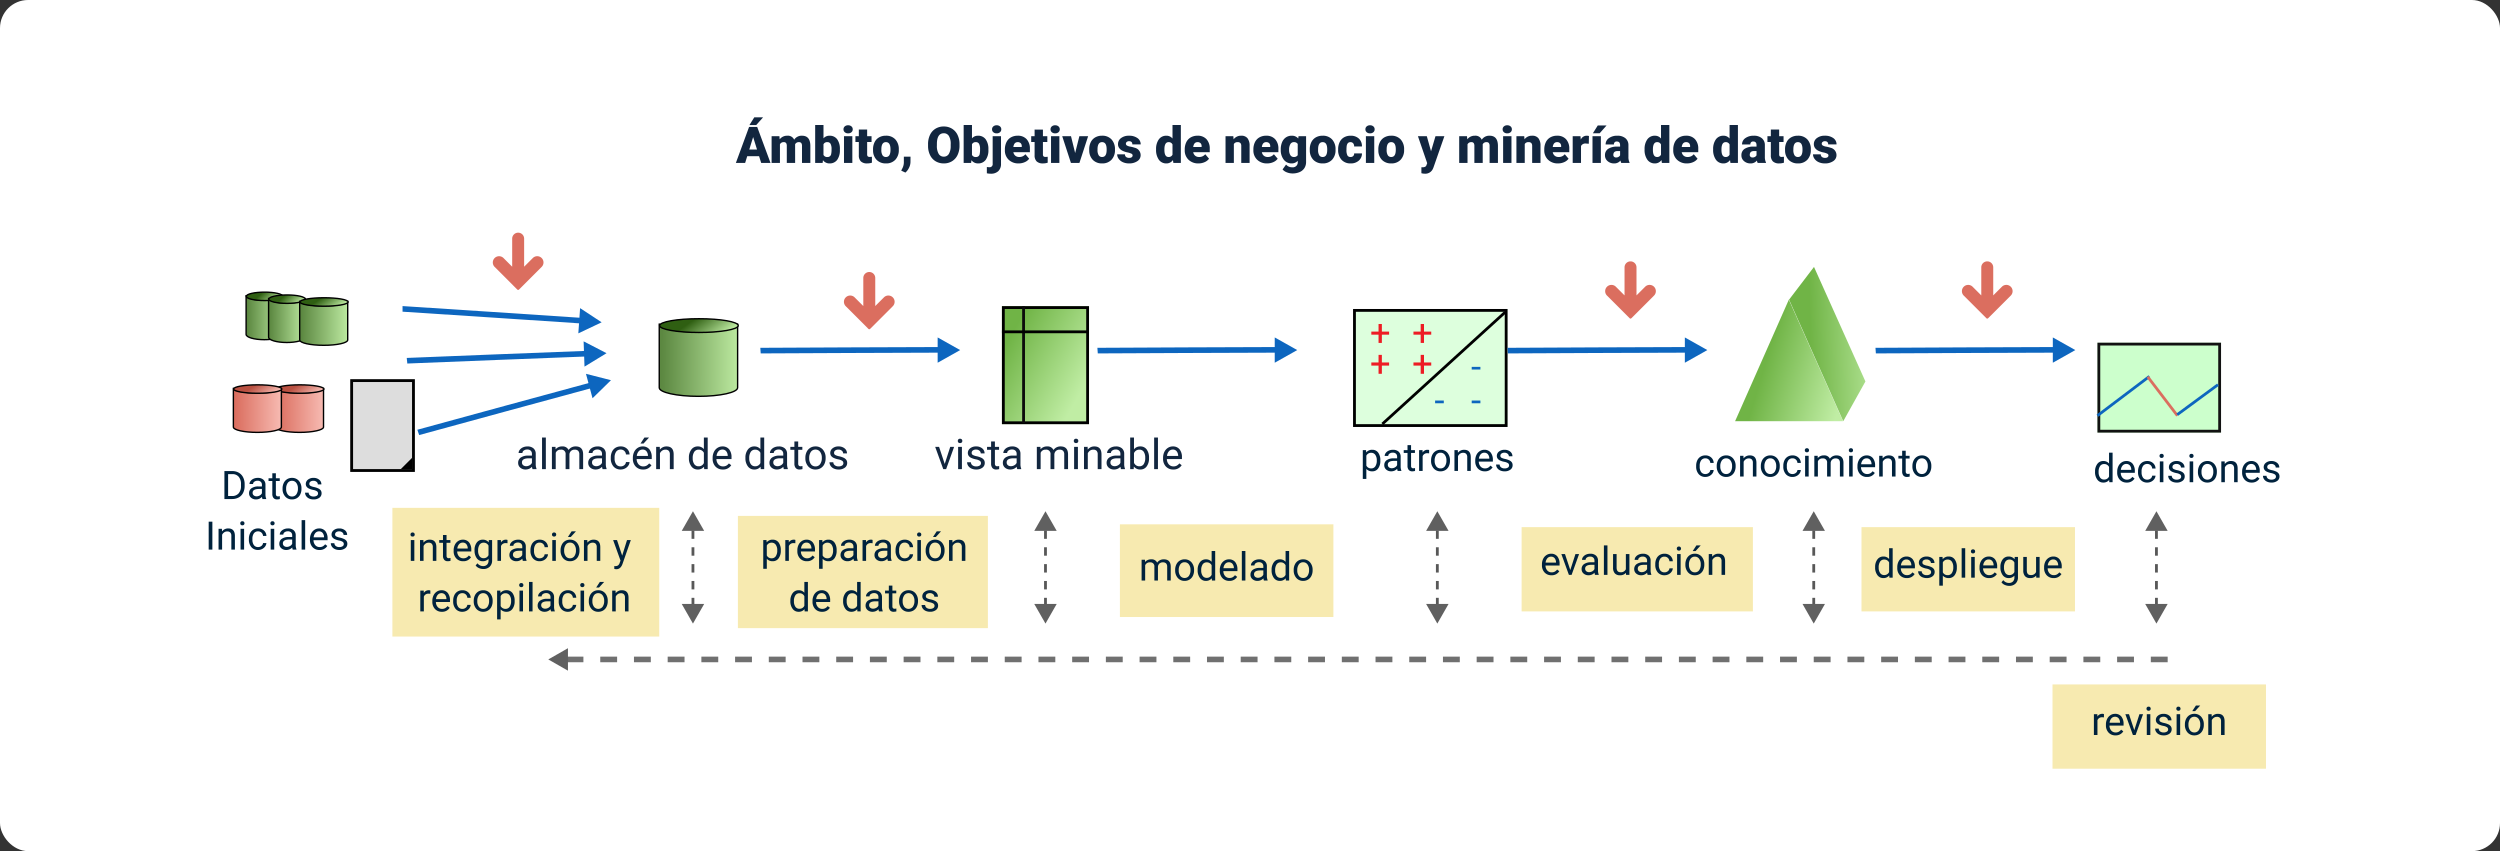 <svg xmlns="http://www.w3.org/2000/svg" xmlns:xlink="http://www.w3.org/1999/xlink" width="890" height="303" viewBox="0 0 890 303">
  <rect x="0" y="0" width="890" height="303" fill="#333333" stroke="none"/>
  <defs>
    <linearGradient id="linear-gradient" x1="0.035" y1="0.56" x2="1.045" y2="0.565" gradientUnits="objectBoundingBox">
      <stop offset="0" stop-color="#5c8841"/>
      <stop offset="1" stop-color="#c0eda4"/>
    </linearGradient>
    <linearGradient id="linear-gradient-2" x1="0.33" y1="0.5" x2="0.965" y2="0.655" gradientUnits="objectBoundingBox">
      <stop offset="0" stop-color="#2f5f12"/>
      <stop offset="1" stop-color="#c0eda4"/>
    </linearGradient>
    <linearGradient id="linear-gradient-9" x1="0.035" y1="0.56" x2="1.045" y2="0.565" gradientUnits="objectBoundingBox">
      <stop offset="0" stop-color="#db6e5f"/>
      <stop offset="1" stop-color="#f8beb6"/>
    </linearGradient>
    <linearGradient id="linear-gradient-10" x1="0.33" y1="0.5" x2="0.965" y2="0.655" gradientUnits="objectBoundingBox">
      <stop offset="0" stop-color="#b95041"/>
      <stop offset="1" stop-color="#f8beb6"/>
    </linearGradient>
    <linearGradient id="linear-gradient-13" x1="0.104" y1="0.243" x2="0.847" y2="0.806" gradientUnits="objectBoundingBox">
      <stop offset="0" stop-color="#70b446"/>
      <stop offset="1" stop-color="#c0eda4"/>
    </linearGradient>
    <linearGradient id="linear-gradient-14" x1="0.232" y1="0.668" x2="0.952" y2="0.913" xlink:href="#linear-gradient-13"/>
    <linearGradient id="linear-gradient-15" x1="0.284" y1="0.472" x2="1.276" y2="0.416" xlink:href="#linear-gradient-13"/>
  </defs>
  <g id="Grupo_84811" data-name="Grupo 84811" transform="translate(-307 -3477)">
    <rect id="Rectángulo_34060" data-name="Rectángulo 34060" width="890" height="303" rx="10" transform="translate(307 3477)" fill="#fff"/>
    <g id="Grupo_84724" data-name="Grupo 84724" transform="translate(-81.309 -66)">
      <g id="Grupo_84701" data-name="Grupo 84701" transform="translate(6768.924 10358.897)">
        <path id="Trazado_125912" data-name="Trazado 125912" d="M583.945,337v14.014c0,1.043-2.9,1.887-6.472,1.887S571,352.057,571,351.014V337c0,1.043,2.9,1.886,6.472,1.886S583.945,338.043,583.945,337Z" transform="translate(-6864 -7047.869)" stroke="#000" stroke-miterlimit="10" stroke-width="0.5" fill="url(#linear-gradient)"/>
        <ellipse id="Elipse_4897" data-name="Elipse 4897" cx="6.5" cy="1.5" rx="6.5" ry="1.5" transform="translate(-6292.924 -6711.897)" stroke="#000" stroke-miterlimit="10" stroke-width="0.5" fill="url(#linear-gradient-2)"/>
      </g>
      <g id="Grupo_84702" data-name="Grupo 84702" transform="translate(6776.924 10359.897)">
        <path id="Trazado_125912-2" data-name="Trazado 125912" d="M583.945,337v14.014c0,1.043-2.9,1.887-6.472,1.887S571,352.057,571,351.014V337c0,1.043,2.9,1.886,6.472,1.886S583.945,338.043,583.945,337Z" transform="translate(-6864 -7047.869)" stroke="#000" stroke-miterlimit="10" stroke-width="0.5" fill="url(#linear-gradient)"/>
        <ellipse id="Elipse_4897-2" data-name="Elipse 4897" cx="6.5" cy="1.5" rx="6.5" ry="1.5" transform="translate(-6292.924 -6711.897)" stroke="#000" stroke-miterlimit="10" stroke-width="0.5" fill="url(#linear-gradient-2)"/>
      </g>
      <g id="Grupo_84703" data-name="Grupo 84703" transform="translate(6788 10360.897)">
        <path id="Trazado_125912-3" data-name="Trazado 125912" d="M588.092,337v14.014c0,1.043-3.828,1.887-8.546,1.887S571,352.057,571,351.014V337c0,1.043,3.828,1.886,8.546,1.886S588.092,338.043,588.092,337Z" transform="translate(-6864 -7047.869)" stroke="#000" stroke-miterlimit="10" stroke-width="0.5" fill="url(#linear-gradient)"/>
        <ellipse id="Elipse_4897-3" data-name="Elipse 4897" cx="8.574" cy="1.5" rx="8.574" ry="1.5" transform="translate(-6292.924 -6711.897)" stroke="#000" stroke-miterlimit="10" stroke-width="0.5" fill="url(#linear-gradient-2)"/>
      </g>
      <g id="Grupo_84704" data-name="Grupo 84704" transform="translate(6916 10368.361)">
        <path id="Trazado_125912-4" data-name="Trazado 125912" d="M598.9,337v22.873c0,1.7-6.248,3.079-13.949,3.079S571,361.576,571,359.873V337c0,1.7,6.248,3.079,13.949,3.079S598.9,338.7,598.9,337Z" transform="translate(-6864 -7047.219)" stroke="#000" stroke-miterlimit="10" stroke-width="0.5" fill="url(#linear-gradient)"/>
        <ellipse id="Elipse_4897-4" data-name="Elipse 4897" cx="13.994" cy="2.448" rx="13.994" ry="2.448" transform="translate(-6292.876 -6711.897)" stroke="#000" stroke-miterlimit="10" stroke-width="0.5" fill="url(#linear-gradient-2)"/>
      </g>
      <g id="Grupo_84705" data-name="Grupo 84705" transform="translate(6730 10363)">
        <path id="Trazado_125913" data-name="Trazado 125913" d="M-6198.386-6710.038c.758,0,63.744,4.2,63.744,4.2" fill="none" stroke="#0d66bf" stroke-width="2"/>
        <path id="Polígono_15" data-name="Polígono 15" d="M4.5,0,9,8H0Z" transform="translate(-6127.196 -6709.746) rotate(94)" fill="#0d66bf"/>
      </g>
      <g id="Grupo_84706" data-name="Grupo 84706" transform="matrix(0.995, -0.105, 0.105, 0.995, 7405.159, 9697.079)">
        <path id="Trazado_125913-2" data-name="Trazado 125913" d="M-6198.386-6710.038c.758,0,63.744,4.2,63.744,4.2" fill="none" stroke="#0d66bf" stroke-width="2"/>
        <path id="Polígono_15-2" data-name="Polígono 15" d="M4.5,0,9,8H0Z" transform="translate(-6127.196 -6709.746) rotate(94)" fill="#0d66bf"/>
      </g>
      <g id="Grupo_84707" data-name="Grupo 84707" transform="matrix(0.946, -0.326, 0.326, 0.946, 8588.352, 8023.959)">
        <path id="Trazado_125913-3" data-name="Trazado 125913" d="M-6198.386-6710.038c.758,0,63.744,4.2,63.744,4.2" fill="none" stroke="#0d66bf" stroke-width="2"/>
        <path id="Polígono_15-3" data-name="Polígono 15" d="M4.5,0,9,8H0Z" transform="translate(-6127.196 -6709.746) rotate(94)" fill="#0d66bf"/>
      </g>
      <g id="Grupo_84708" data-name="Grupo 84708" transform="translate(6779.389 10391.897)">
        <path id="Trazado_125912-5" data-name="Trazado 125912" d="M588.092,337v14.014c0,1.043-3.828,1.887-8.546,1.887S571,352.057,571,351.014V337c0,1.043,3.828,1.886,8.546,1.886S588.092,338.043,588.092,337Z" transform="translate(-6864 -7047.869)" stroke="#000" stroke-miterlimit="10" stroke-width="0.5" fill="url(#linear-gradient-9)"/>
        <ellipse id="Elipse_4897-5" data-name="Elipse 4897" cx="8.574" cy="1.5" rx="8.574" ry="1.5" transform="translate(-6292.924 -6711.897)" stroke="#000" stroke-miterlimit="10" stroke-width="0.5" fill="url(#linear-gradient-10)"/>
      </g>
      <g id="Grupo_84709" data-name="Grupo 84709" transform="translate(6764.389 10391.897)">
        <path id="Trazado_125912-6" data-name="Trazado 125912" d="M588.092,337v14.014c0,1.043-3.828,1.887-8.546,1.887S571,352.057,571,351.014V337c0,1.043,3.828,1.886,8.546,1.886S588.092,338.043,588.092,337Z" transform="translate(-6864 -7047.869)" stroke="#000" stroke-miterlimit="10" stroke-width="0.5" fill="url(#linear-gradient-9)"/>
        <ellipse id="Elipse_4897-6" data-name="Elipse 4897" cx="8.574" cy="1.5" rx="8.574" ry="1.5" transform="translate(-6292.924 -6711.897)" stroke="#000" stroke-miterlimit="10" stroke-width="0.5" fill="url(#linear-gradient-10)"/>
      </g>
      <g id="Grupo_84710" data-name="Grupo 84710" transform="translate(6730 10363)">
        <g id="Rectángulo_34048" data-name="Rectángulo 34048" transform="translate(-6217 -6685)" fill="#ddd" stroke="#000" stroke-width="1">
          <rect width="23" height="33" stroke="none"/>
          <rect x="0.5" y="0.5" width="22" height="32" fill="none"/>
        </g>
        <path id="Trazado_125914" data-name="Trazado 125914" d="M4,0V4H0Z" transform="translate(-6199 -6657)"/>
      </g>
      <g id="Grupo_84711" data-name="Grupo 84711" transform="matrix(0.998, -0.07, 0.07, 0.998, 7314.742, 9930.549)">
        <path id="Trazado_125913-4" data-name="Trazado 125913" d="M-6198.386-6710.038c.758,0,63.744,4.2,63.744,4.2" fill="none" stroke="#0d66bf" stroke-width="2"/>
        <path id="Polígono_15-4" data-name="Polígono 15" d="M4.5,0,9,8H0Z" transform="translate(-6127.196 -6709.746) rotate(94)" fill="#0d66bf"/>
      </g>
      <g id="Grupo_84712" data-name="Grupo 84712" transform="translate(6695 10363)">
        <g id="Rectángulo_34049" data-name="Rectángulo 34049" transform="translate(-5950 -6711)" stroke="#000" stroke-width="1" fill="url(#linear-gradient-13)">
          <rect width="31" height="42" stroke="none"/>
          <rect x="0.5" y="0.5" width="30" height="41" fill="none"/>
        </g>
        <path id="Trazado_125915" data-name="Trazado 125915" d="M-5942.3-6711v41.6" fill="none" stroke="#0b0b0b" stroke-width="1"/>
        <path id="Trazado_125916" data-name="Trazado 125916" d="M-5950-6701.872h30.582" fill="none" stroke="#000" stroke-width="1"/>
      </g>
      <g id="Grupo_84713" data-name="Grupo 84713" transform="matrix(0.998, -0.07, 0.07, 0.998, 7434.742, 9930.549)">
        <path id="Trazado_125913-5" data-name="Trazado 125913" d="M-6198.386-6710.038c.758,0,63.744,4.2,63.744,4.2" fill="none" stroke="#0d66bf" stroke-width="2"/>
        <path id="Polígono_15-5" data-name="Polígono 15" d="M4.5,0,9,8H0Z" transform="translate(-6127.196 -6709.746) rotate(94)" fill="#0d66bf"/>
      </g>
      <g id="Grupo_84714" data-name="Grupo 84714" transform="translate(6802 10396)">
        <g id="Rectángulo_34050" data-name="Rectángulo 34050" transform="translate(-5932 -6743)" fill="#dfd" stroke="#000" stroke-width="1">
          <rect width="55" height="42" stroke="none"/>
          <rect x="0.5" y="0.5" width="54" height="41" fill="none"/>
        </g>
        <path id="Trazado_125917" data-name="Trazado 125917" d="M-5921.575-6702.056l43.752-39.835" fill="none" stroke="#000" stroke-width="1"/>
        <path id="Trazado_125920" data-name="Trazado 125920" d="M4.253-4.958H6.83v1.111H4.253v2.92H3.072v-2.92H.5V-4.958H3.072v-2.7H4.253Z" transform="translate(-5926 -6730)" fill="#ed1c24"/>
        <path id="Trazado_125921" data-name="Trazado 125921" d="M4.253-4.958H6.83v1.111H4.253v2.92H3.072v-2.92H.5V-4.958H3.072v-2.7H4.253Z" transform="translate(-5911 -6730)" fill="#ed1c24"/>
        <path id="Trazado_125918" data-name="Trazado 125918" d="M4.253-4.958H6.83v1.111H4.253v2.92H3.072v-2.92H.5V-4.958H3.072v-2.7H4.253Z" transform="translate(-5926 -6719)" fill="#ed1c24"/>
        <path id="Trazado_125919" data-name="Trazado 125919" d="M4.253-4.958H6.83v1.111H4.253v2.92H3.072v-2.92H.5V-4.958H3.072v-2.7H4.253Z" transform="translate(-5911 -6719)" fill="#ed1c24"/>
        <path id="Trazado_125922" data-name="Trazado 125922" d="M3.333-3.447H.235v-.958h3.1Z" transform="translate(-5890 -6718)" fill="#0d66bf"/>
        <path id="Trazado_125923" data-name="Trazado 125923" d="M3.333-3.447H.235v-.958h3.1Z" transform="translate(-5890 -6706)" fill="#0d66bf"/>
        <path id="Trazado_125924" data-name="Trazado 125924" d="M3.333-3.447H.235v-.958h3.1Z" transform="translate(-5903.031 -6706)" fill="#0d66bf"/>
      </g>
      <g id="Grupo_84715" data-name="Grupo 84715" transform="translate(6730 10359)">
        <path id="Trazado_125925" data-name="Trazado 125925" d="M424.5,336.774,443.64,293.5l19.294,43.274Z" transform="translate(-6148.5 -7002.825)" fill="url(#linear-gradient-14)"/>
        <path id="Trazado_125926" data-name="Trazado 125926" d="M518.377,251.5,509.5,263.151l19.294,43.274,7.891-14.147Z" transform="translate(-6214.283 -6972.476)" fill="url(#linear-gradient-15)"/>
      </g>
      <g id="Grupo_84716" data-name="Grupo 84716" transform="translate(6730 10403)">
        <g id="Rectángulo_34051" data-name="Rectángulo 34051" transform="translate(-5595 -6738)" fill="#cfc" stroke="#121212" stroke-width="1">
          <rect width="44" height="32" stroke="none"/>
          <rect x="0.5" y="0.5" width="43" height="31" fill="none"/>
        </g>
        <path id="Trazado_125927" data-name="Trazado 125927" d="M-5595-6712.028l18.489-13.972" fill="none" stroke="#0d66bf" stroke-width="1"/>
        <path id="Trazado_125928" data-name="Trazado 125928" d="M-5566.545-6712.028l-10.563-13.839" fill="none" stroke="#db6e5f" stroke-width="1"/>
        <path id="Trazado_125929" data-name="Trazado 125929" d="M-5552.087-6723.051l-14.51,10.67" fill="none" stroke="#0d66bf" stroke-width="1"/>
      </g>
      <g id="Grupo_84717" data-name="Grupo 84717" transform="matrix(0.998, -0.07, 0.07, 0.998, 7580.742, 9930.549)">
        <path id="Trazado_125913-6" data-name="Trazado 125913" d="M-6198.386-6710.038c.758,0,63.744,4.2,63.744,4.2" fill="none" stroke="#0d66bf" stroke-width="2"/>
        <path id="Polígono_15-6" data-name="Polígono 15" d="M4.5,0,9,8H0Z" transform="translate(-6127.196 -6709.746) rotate(94)" fill="#0d66bf"/>
      </g>
      <g id="Grupo_84718" data-name="Grupo 84718" transform="matrix(0.998, -0.07, 0.07, 0.998, 7711.742, 9930.549)">
        <path id="Trazado_125913-7" data-name="Trazado 125913" d="M-6198.386-6710.038c.758,0,63.744,4.2,63.744,4.2" fill="none" stroke="#0d66bf" stroke-width="2"/>
        <path id="Polígono_15-7" data-name="Polígono 15" d="M4.5,0,9,8H0Z" transform="translate(-6127.196 -6709.746) rotate(94)" fill="#0d66bf"/>
      </g>
      <g id="Grupo_84719" data-name="Grupo 84719" transform="translate(6729 10363)">
        <path id="Trazado_125930" data-name="Trazado 125930" d="M-6095.048-6631.174v27.956" transform="translate(1.048)" fill="none" stroke="#585858" stroke-width="1" stroke-dasharray="3"/>
        <path id="Polígono_20" data-name="Polígono 20" d="M4,0,8,7H0Z" transform="translate(-6098 -6638)" fill="#606060"/>
        <path id="Polígono_21" data-name="Polígono 21" d="M4,0,8,7H0Z" transform="translate(-6090 -6598) rotate(180)" fill="#606060"/>
      </g>
      <g id="Grupo_84720" data-name="Grupo 84720" transform="translate(6854.5 10363)">
        <path id="Trazado_125930-2" data-name="Trazado 125930" d="M-6095.048-6631.174v27.956" transform="translate(1.048)" fill="none" stroke="#585858" stroke-width="1" stroke-dasharray="3"/>
        <path id="Polígono_20-2" data-name="Polígono 20" d="M4,0,8,7H0Z" transform="translate(-6098 -6638)" fill="#606060"/>
        <path id="Polígono_21-2" data-name="Polígono 21" d="M4,0,8,7H0Z" transform="translate(-6090 -6598) rotate(180)" fill="#606060"/>
      </g>
      <g id="Grupo_84721" data-name="Grupo 84721" transform="translate(6994 10363)">
        <path id="Trazado_125930-3" data-name="Trazado 125930" d="M-6095.048-6631.174v27.956" transform="translate(1.048)" fill="none" stroke="#585858" stroke-width="1" stroke-dasharray="3"/>
        <path id="Polígono_20-3" data-name="Polígono 20" d="M4,0,8,7H0Z" transform="translate(-6098 -6638)" fill="#606060"/>
        <path id="Polígono_21-3" data-name="Polígono 21" d="M4,0,8,7H0Z" transform="translate(-6090 -6598) rotate(180)" fill="#606060"/>
      </g>
      <g id="Grupo_84722" data-name="Grupo 84722" transform="translate(7128 10363)">
        <path id="Trazado_125930-4" data-name="Trazado 125930" d="M-6095.048-6631.174v27.956" transform="translate(1.048)" fill="none" stroke="#585858" stroke-width="1" stroke-dasharray="3"/>
        <path id="Polígono_20-4" data-name="Polígono 20" d="M4,0,8,7H0Z" transform="translate(-6098 -6638)" fill="#606060"/>
        <path id="Polígono_21-4" data-name="Polígono 21" d="M4,0,8,7H0Z" transform="translate(-6090 -6598) rotate(180)" fill="#606060"/>
      </g>
      <g id="Grupo_84723" data-name="Grupo 84723" transform="translate(7250 10363)">
        <path id="Trazado_125930-5" data-name="Trazado 125930" d="M-6095.048-6631.174v27.956" transform="translate(1.048)" fill="none" stroke="#585858" stroke-width="1" stroke-dasharray="3"/>
        <path id="Polígono_20-5" data-name="Polígono 20" d="M4,0,8,7H0Z" transform="translate(-6098 -6638)" fill="#606060"/>
        <path id="Polígono_21-5" data-name="Polígono 21" d="M4,0,8,7H0Z" transform="translate(-6090 -6598) rotate(180)" fill="#606060"/>
      </g>
      <path id="Trazado_125932" data-name="Trazado 125932" d="M-5570-6585.24h-571.252" transform="translate(6730 10363)" fill="none" stroke="#707070" stroke-width="2" stroke-dasharray="6"/>
      <path id="Polígono_27" data-name="Polígono 27" d="M4,0,8,7H0Z" transform="translate(583.5 3781.76) rotate(-90)" fill="#606060"/>
      <path id="Trazado_125933" data-name="Trazado 125933" d="M-18.8,0V-9.953h2.81a4.523,4.523,0,0,1,2.3.574,3.884,3.884,0,0,1,1.542,1.634,5.318,5.318,0,0,1,.55,2.434v.636a5.336,5.336,0,0,1-.543,2.468A3.823,3.823,0,0,1-13.692-.581,4.811,4.811,0,0,1-16.041,0Zm1.313-8.873v7.8H-16.1a3.006,3.006,0,0,0,2.362-.943A3.9,3.9,0,0,0-12.9-4.7v-.581a3.957,3.957,0,0,0-.8-2.635,2.835,2.835,0,0,0-2.259-.954ZM-5.247,0a2.657,2.657,0,0,1-.178-.779A2.822,2.822,0,0,1-7.53.137,2.611,2.611,0,0,1-9.324-.482a2,2,0,0,1-.7-1.569,2.091,2.091,0,0,1,.878-1.794,4.142,4.142,0,0,1,2.471-.639h1.23v-.581a1.42,1.42,0,0,0-.4-1.056A1.593,1.593,0,0,0-7.01-6.515a1.844,1.844,0,0,0-1.135.342,1.007,1.007,0,0,0-.458.827H-9.875a1.745,1.745,0,0,1,.393-1.07,2.683,2.683,0,0,1,1.066-.817,3.588,3.588,0,0,1,1.48-.3,2.924,2.924,0,0,1,2,.639,2.306,2.306,0,0,1,.752,1.76v3.4a4.162,4.162,0,0,0,.26,1.62V0Zm-2.1-.964a2.223,2.223,0,0,0,1.128-.308,1.861,1.861,0,0,0,.772-.8V-3.589h-.991q-2.324,0-2.324,1.36a1.151,1.151,0,0,0,.4.93A1.524,1.524,0,0,0-7.345-.964ZM-.482-9.187V-7.4H.9v.978H-.482v4.587A1.024,1.024,0,0,0-.3-1.166a.777.777,0,0,0,.629.222,3.062,3.062,0,0,0,.6-.082V0A3.666,3.666,0,0,1-.038.137,1.575,1.575,0,0,1-1.316-.376a2.2,2.2,0,0,1-.431-1.456V-6.419H-3.093V-7.4h1.347V-9.187ZM1.9-3.767a4.369,4.369,0,0,1,.427-1.955,3.187,3.187,0,0,1,1.189-1.34,3.238,3.238,0,0,1,1.74-.472A3.119,3.119,0,0,1,7.7-6.487a4.024,4.024,0,0,1,.933,2.782v.089a4.407,4.407,0,0,1-.414,1.938A3.14,3.14,0,0,1,7.041-.342,3.275,3.275,0,0,1,5.274.137,3.111,3.111,0,0,1,2.837-.909,4,4,0,0,1,1.9-3.678Zm1.271.15a3.164,3.164,0,0,0,.571,1.976A1.827,1.827,0,0,0,5.274-.9a1.816,1.816,0,0,0,1.531-.755,3.46,3.46,0,0,0,.567-2.116,3.159,3.159,0,0,0-.578-1.972A1.836,1.836,0,0,0,5.26-6.494a1.816,1.816,0,0,0-1.511.745A3.434,3.434,0,0,0,3.175-3.616ZM14.53-1.962a.931.931,0,0,0-.386-.8A3.718,3.718,0,0,0,12.8-3.247a6.367,6.367,0,0,1-1.524-.492,2.169,2.169,0,0,1-.834-.684,1.635,1.635,0,0,1-.27-.943A1.919,1.919,0,0,1,10.938-6.9,3,3,0,0,1,12.9-7.533a3.091,3.091,0,0,1,2.041.649,2.063,2.063,0,0,1,.783,1.661H14.455a1.142,1.142,0,0,0-.441-.9A1.652,1.652,0,0,0,12.9-6.494a1.729,1.729,0,0,0-1.08.3.947.947,0,0,0-.39.786.767.767,0,0,0,.362.69,4.458,4.458,0,0,0,1.309.444,6.821,6.821,0,0,1,1.535.506,2.239,2.239,0,0,1,.872.708,1.74,1.74,0,0,1,.284,1.008A1.893,1.893,0,0,1,15-.461a3.326,3.326,0,0,1-2.058.6,3.725,3.725,0,0,1-1.572-.314,2.557,2.557,0,0,1-1.07-.878,2.117,2.117,0,0,1-.386-1.22H11.18a1.309,1.309,0,0,0,.509,1.008A1.976,1.976,0,0,0,12.944-.9,2.039,2.039,0,0,0,14.1-1.186.893.893,0,0,0,14.53-1.962ZM-23.088,18H-24.4V8.047h1.313Zm3.4-7.4.041.93a2.7,2.7,0,0,1,2.215-1.066q2.345,0,2.365,2.646V18h-1.265V13.105a1.7,1.7,0,0,0-.366-1.183,1.466,1.466,0,0,0-1.118-.383,1.825,1.825,0,0,0-1.08.328,2.228,2.228,0,0,0-.725.861V18h-1.265V10.6Zm7.9,7.4h-1.265V10.6h1.265Zm-1.367-9.358a.755.755,0,0,1,.188-.52.706.706,0,0,1,.557-.212.717.717,0,0,1,.561.212.747.747,0,0,1,.191.52.722.722,0,0,1-.191.513.73.73,0,0,1-.561.205.718.718,0,0,1-.557-.205A.73.73,0,0,1-13.156,8.642ZM-6.8,17.1a1.822,1.822,0,0,0,1.183-.41,1.443,1.443,0,0,0,.561-1.025h1.2a2.293,2.293,0,0,1-.437,1.21,2.881,2.881,0,0,1-1.077.916,3.107,3.107,0,0,1-1.425.342,3.047,3.047,0,0,1-2.4-1.008,4.016,4.016,0,0,1-.892-2.758v-.212a4.453,4.453,0,0,1,.4-1.921,3.02,3.02,0,0,1,1.138-1.306,3.233,3.233,0,0,1,1.753-.465,2.966,2.966,0,0,1,2.068.745,2.663,2.663,0,0,1,.878,1.935h-1.2A1.743,1.743,0,0,0-5.6,11.967a1.691,1.691,0,0,0-1.207-.461A1.77,1.77,0,0,0-8.3,12.2a3.259,3.259,0,0,0-.53,2.006v.239A3.194,3.194,0,0,0-8.3,16.414,1.779,1.779,0,0,0-6.8,17.1Zm5.735.9H-2.328V10.6h1.265ZM-2.43,8.642a.755.755,0,0,1,.188-.52.706.706,0,0,1,.557-.212.717.717,0,0,1,.561.212.747.747,0,0,1,.191.52.722.722,0,0,1-.191.513.73.73,0,0,1-.561.205.718.718,0,0,1-.557-.205A.73.73,0,0,1-2.43,8.642ZM5.527,18a2.657,2.657,0,0,1-.178-.779,2.822,2.822,0,0,1-2.105.916,2.611,2.611,0,0,1-1.794-.619,2,2,0,0,1-.7-1.569,2.091,2.091,0,0,1,.878-1.794A4.142,4.142,0,0,1,4.1,13.516h1.23v-.581a1.42,1.42,0,0,0-.4-1.056,1.593,1.593,0,0,0-1.169-.393,1.844,1.844,0,0,0-1.135.342,1.007,1.007,0,0,0-.458.827H.9a1.745,1.745,0,0,1,.393-1.07,2.683,2.683,0,0,1,1.066-.817,3.588,3.588,0,0,1,1.48-.3,2.924,2.924,0,0,1,2,.639,2.306,2.306,0,0,1,.752,1.76v3.4a4.162,4.162,0,0,0,.26,1.62V18Zm-2.1-.964a2.223,2.223,0,0,0,1.128-.308,1.861,1.861,0,0,0,.772-.8V14.411H4.337q-2.324,0-2.324,1.36a1.151,1.151,0,0,0,.4.93A1.524,1.524,0,0,0,3.428,17.036ZM9.95,18H8.685V7.5H9.95Zm5.093.137a3.232,3.232,0,0,1-2.447-.988,3.666,3.666,0,0,1-.943-2.642v-.232a4.438,4.438,0,0,1,.42-1.965,3.28,3.28,0,0,1,1.176-1.354,2.956,2.956,0,0,1,1.637-.489,2.77,2.77,0,0,1,2.242.95,4.114,4.114,0,0,1,.8,2.721v.526H12.917a2.629,2.629,0,0,0,.639,1.767,2.009,2.009,0,0,0,1.555.673,2.2,2.2,0,0,0,1.135-.273,2.851,2.851,0,0,0,.813-.725l.772.6A3.106,3.106,0,0,1,15.042,18.137Zm-.157-6.631a1.687,1.687,0,0,0-1.285.557,2.708,2.708,0,0,0-.643,1.562h3.705v-.1a2.409,2.409,0,0,0-.52-1.494A1.588,1.588,0,0,0,14.885,11.506ZM23.7,16.038a.931.931,0,0,0-.386-.8,3.718,3.718,0,0,0-1.347-.489,6.367,6.367,0,0,1-1.524-.492,2.169,2.169,0,0,1-.834-.684,1.635,1.635,0,0,1-.27-.943A1.919,1.919,0,0,1,20.1,11.1a3,3,0,0,1,1.965-.629,3.091,3.091,0,0,1,2.041.649,2.063,2.063,0,0,1,.783,1.661H23.622a1.142,1.142,0,0,0-.441-.9,1.652,1.652,0,0,0-1.111-.376,1.729,1.729,0,0,0-1.08.3.947.947,0,0,0-.39.786.767.767,0,0,0,.362.69,4.458,4.458,0,0,0,1.309.444,6.821,6.821,0,0,1,1.535.506,2.239,2.239,0,0,1,.872.708,1.74,1.74,0,0,1,.284,1.008,1.893,1.893,0,0,1-.793,1.589,3.326,3.326,0,0,1-2.058.6,3.725,3.725,0,0,1-1.572-.314,2.557,2.557,0,0,1-1.07-.878,2.117,2.117,0,0,1-.386-1.22h1.265a1.309,1.309,0,0,0,.509,1.008,1.976,1.976,0,0,0,1.254.373,2.039,2.039,0,0,0,1.152-.291A.893.893,0,0,0,23.7,16.038Z" transform="translate(487 3720.658)" fill="#00223d"/>
      <path id="Trazado_125936" data-name="Trazado 125936" d="M-20.289-3.616A4.429,4.429,0,0,1-21.062-.9,2.476,2.476,0,0,1-23.153.137a2.713,2.713,0,0,1-2.119-.854V2.844h-1.265V-7.4h1.155l.062.82a2.605,2.605,0,0,1,2.146-.957,2.522,2.522,0,0,1,2.109,1,4.477,4.477,0,0,1,.776,2.8Zm-1.265-.144a3.268,3.268,0,0,0-.533-1.976A1.718,1.718,0,0,0-23.55-6.46a1.859,1.859,0,0,0-1.723,1.019v3.534A1.863,1.863,0,0,0-23.536-.9a1.71,1.71,0,0,0,1.446-.721A3.567,3.567,0,0,0-21.554-3.76ZM-14.116,0a2.657,2.657,0,0,1-.178-.779A2.822,2.822,0,0,1-16.4.137a2.611,2.611,0,0,1-1.794-.619,2,2,0,0,1-.7-1.569,2.091,2.091,0,0,1,.878-1.794,4.142,4.142,0,0,1,2.471-.639h1.23v-.581a1.42,1.42,0,0,0-.4-1.056,1.593,1.593,0,0,0-1.169-.393,1.844,1.844,0,0,0-1.135.342,1.007,1.007,0,0,0-.458.827h-1.271a1.745,1.745,0,0,1,.393-1.07,2.683,2.683,0,0,1,1.066-.817,3.588,3.588,0,0,1,1.48-.3,2.924,2.924,0,0,1,2,.639,2.306,2.306,0,0,1,.752,1.76v3.4a4.162,4.162,0,0,0,.26,1.62V0Zm-2.1-.964a2.223,2.223,0,0,0,1.128-.308,1.861,1.861,0,0,0,.772-.8V-3.589h-.991q-2.324,0-2.324,1.36a1.151,1.151,0,0,0,.4.93A1.524,1.524,0,0,0-16.215-.964Zm6.863-8.224V-7.4h1.381v.978H-9.352v4.587a1.024,1.024,0,0,0,.185.667.777.777,0,0,0,.629.222,3.062,3.062,0,0,0,.6-.082V0a3.666,3.666,0,0,1-.971.137,1.575,1.575,0,0,1-1.278-.513,2.2,2.2,0,0,1-.431-1.456V-6.419h-1.347V-7.4h1.347V-9.187Zm6.433,2.926a3.79,3.79,0,0,0-.622-.048A1.667,1.667,0,0,0-5.229-5.25V0H-6.494V-7.4h1.23l.021.854a1.969,1.969,0,0,1,1.764-.991,1.292,1.292,0,0,1,.561.1Zm.69,2.5A4.369,4.369,0,0,1-1.8-5.722,3.187,3.187,0,0,1-.612-7.062a3.238,3.238,0,0,1,1.74-.472A3.119,3.119,0,0,1,3.572-6.487,4.024,4.024,0,0,1,4.5-3.705v.089a4.407,4.407,0,0,1-.414,1.938A3.14,3.14,0,0,1,2.909-.342,3.275,3.275,0,0,1,1.142.137,3.111,3.111,0,0,1-1.3-.909a4,4,0,0,1-.933-2.769Zm1.271.15A3.164,3.164,0,0,0-.386-1.641,1.827,1.827,0,0,0,1.142-.9a1.816,1.816,0,0,0,1.531-.755A3.46,3.46,0,0,0,3.24-3.767a3.159,3.159,0,0,0-.578-1.972,1.836,1.836,0,0,0-1.535-.755,1.816,1.816,0,0,0-1.511.745A3.434,3.434,0,0,0-.957-3.616ZM7.287-7.4l.041.93A2.7,2.7,0,0,1,9.543-7.533q2.345,0,2.365,2.646V0H10.644V-4.895a1.7,1.7,0,0,0-.366-1.183A1.466,1.466,0,0,0,9.16-6.46a1.825,1.825,0,0,0-1.08.328,2.228,2.228,0,0,0-.725.861V0H6.091V-7.4Zm9.6,7.533a3.232,3.232,0,0,1-2.447-.988,3.666,3.666,0,0,1-.943-2.642v-.232a4.438,4.438,0,0,1,.42-1.965A3.28,3.28,0,0,1,15.09-7.044a2.956,2.956,0,0,1,1.637-.489,2.77,2.77,0,0,1,2.242.95,4.114,4.114,0,0,1,.8,2.721v.526H14.759A2.629,2.629,0,0,0,15.4-1.569,2.009,2.009,0,0,0,16.953-.9a2.2,2.2,0,0,0,1.135-.273,2.851,2.851,0,0,0,.813-.725l.772.6A3.106,3.106,0,0,1,16.885.137Zm-.157-6.631a1.687,1.687,0,0,0-1.285.557A2.708,2.708,0,0,0,14.8-4.375H18.5v-.1a2.409,2.409,0,0,0-.52-1.494A1.588,1.588,0,0,0,16.728-6.494Zm8.812,4.532a.931.931,0,0,0-.386-.8,3.718,3.718,0,0,0-1.347-.489,6.367,6.367,0,0,1-1.524-.492,2.169,2.169,0,0,1-.834-.684,1.635,1.635,0,0,1-.27-.943A1.919,1.919,0,0,1,21.947-6.9a3,3,0,0,1,1.965-.629,3.091,3.091,0,0,1,2.041.649,2.063,2.063,0,0,1,.783,1.661H25.464a1.142,1.142,0,0,0-.441-.9,1.652,1.652,0,0,0-1.111-.376,1.729,1.729,0,0,0-1.08.3.947.947,0,0,0-.39.786.767.767,0,0,0,.362.69,4.458,4.458,0,0,0,1.309.444,6.821,6.821,0,0,1,1.535.506,2.239,2.239,0,0,1,.872.708A1.74,1.74,0,0,1,26.8-2.051a1.893,1.893,0,0,1-.793,1.589,3.326,3.326,0,0,1-2.058.6,3.725,3.725,0,0,1-1.572-.314,2.557,2.557,0,0,1-1.07-.878,2.117,2.117,0,0,1-.386-1.22h1.265A1.309,1.309,0,0,0,22.7-1.268,1.976,1.976,0,0,0,23.953-.9,2.039,2.039,0,0,0,25.1-1.186.893.893,0,0,0,25.539-1.962Z" transform="translate(900 3710.658)" fill="#00223d"/>
      <path id="Trazado_125937" data-name="Trazado 125937" d="M-38.565-.9a1.822,1.822,0,0,0,1.183-.41,1.443,1.443,0,0,0,.561-1.025h1.2a2.293,2.293,0,0,1-.437,1.21,2.881,2.881,0,0,1-1.077.916,3.107,3.107,0,0,1-1.425.342,3.047,3.047,0,0,1-2.4-1.008A4.016,4.016,0,0,1-41.86-3.63v-.212a4.453,4.453,0,0,1,.4-1.921,3.02,3.02,0,0,1,1.138-1.306,3.233,3.233,0,0,1,1.753-.465,2.966,2.966,0,0,1,2.068.745,2.663,2.663,0,0,1,.878,1.935h-1.2a1.743,1.743,0,0,0-.543-1.179,1.691,1.691,0,0,0-1.207-.461,1.77,1.77,0,0,0-1.494.694,3.259,3.259,0,0,0-.53,2.006v.239a3.194,3.194,0,0,0,.526,1.969A1.779,1.779,0,0,0-38.565-.9Zm4.026-2.871a4.369,4.369,0,0,1,.427-1.955,3.187,3.187,0,0,1,1.189-1.34,3.238,3.238,0,0,1,1.74-.472,3.119,3.119,0,0,1,2.444,1.046,4.024,4.024,0,0,1,.933,2.782v.089a4.407,4.407,0,0,1-.414,1.938A3.14,3.14,0,0,1-29.4-.342a3.275,3.275,0,0,1-1.767.479A3.111,3.111,0,0,1-33.605-.909a4,4,0,0,1-.933-2.769Zm1.271.15A3.164,3.164,0,0,0-32.7-1.641,1.827,1.827,0,0,0-31.168-.9a1.816,1.816,0,0,0,1.531-.755,3.46,3.46,0,0,0,.567-2.116,3.159,3.159,0,0,0-.578-1.972,1.836,1.836,0,0,0-1.535-.755,1.816,1.816,0,0,0-1.511.745A3.434,3.434,0,0,0-33.267-3.616Zm8.244-3.78.041.93a2.7,2.7,0,0,1,2.215-1.066q2.345,0,2.365,2.646V0h-1.265V-4.895a1.7,1.7,0,0,0-.366-1.183A1.466,1.466,0,0,0-23.15-6.46a1.825,1.825,0,0,0-1.08.328,2.228,2.228,0,0,0-.725.861V0h-1.265V-7.4Zm6.193,3.63A4.369,4.369,0,0,1-18.4-5.722a3.187,3.187,0,0,1,1.189-1.34,3.238,3.238,0,0,1,1.74-.472,3.119,3.119,0,0,1,2.444,1.046A4.024,4.024,0,0,1-12.1-3.705v.089a4.407,4.407,0,0,1-.414,1.938A3.14,3.14,0,0,1-13.692-.342a3.275,3.275,0,0,1-1.767.479A3.111,3.111,0,0,1-17.9-.909a4,4,0,0,1-.933-2.769Zm1.271.15a3.164,3.164,0,0,0,.571,1.976A1.827,1.827,0,0,0-15.459-.9a1.816,1.816,0,0,0,1.531-.755,3.46,3.46,0,0,0,.567-2.116,3.159,3.159,0,0,0-.578-1.972,1.836,1.836,0,0,0-1.535-.755,1.816,1.816,0,0,0-1.511.745A3.434,3.434,0,0,0-17.558-3.616ZM-7.543-.9a1.822,1.822,0,0,0,1.183-.41A1.443,1.443,0,0,0-5.8-2.331h1.2a2.293,2.293,0,0,1-.437,1.21,2.881,2.881,0,0,1-1.077.916A3.107,3.107,0,0,1-7.543.137a3.047,3.047,0,0,1-2.4-1.008,4.016,4.016,0,0,1-.892-2.758v-.212a4.453,4.453,0,0,1,.4-1.921A3.02,3.02,0,0,1-9.3-7.068,3.233,3.233,0,0,1-7.55-7.533a2.966,2.966,0,0,1,2.068.745A2.663,2.663,0,0,1-4.6-4.854H-5.8a1.743,1.743,0,0,0-.543-1.179A1.691,1.691,0,0,0-7.55-6.494,1.77,1.77,0,0,0-9.044-5.8a3.259,3.259,0,0,0-.53,2.006v.239a3.194,3.194,0,0,0,.526,1.969A1.779,1.779,0,0,0-7.543-.9Zm5.735.9H-3.073V-7.4h1.265ZM-3.175-9.358a.755.755,0,0,1,.188-.52.706.706,0,0,1,.557-.212.717.717,0,0,1,.561.212.747.747,0,0,1,.191.52.722.722,0,0,1-.191.513.73.73,0,0,1-.561.205.718.718,0,0,1-.557-.205A.73.73,0,0,1-3.175-9.358ZM1.4-7.4l.034.82a2.732,2.732,0,0,1,2.194-.957A2.115,2.115,0,0,1,5.746-6.344a2.8,2.8,0,0,1,.96-.861,2.837,2.837,0,0,1,1.4-.328q2.434,0,2.475,2.577V0H9.314V-4.881a1.7,1.7,0,0,0-.362-1.186A1.6,1.6,0,0,0,7.735-6.46a1.677,1.677,0,0,0-1.169.42,1.706,1.706,0,0,0-.54,1.131V0H4.754V-4.847A1.411,1.411,0,0,0,3.175-6.46a1.692,1.692,0,0,0-1.7,1.06V0H.208V-7.4ZM13.86,0H12.6V-7.4H13.86ZM12.493-9.358a.755.755,0,0,1,.188-.52.706.706,0,0,1,.557-.212.717.717,0,0,1,.561.212.747.747,0,0,1,.191.52.722.722,0,0,1-.191.513.73.73,0,0,1-.561.205.718.718,0,0,1-.557-.205A.73.73,0,0,1,12.493-9.358Zm6.46,9.5a3.232,3.232,0,0,1-2.447-.988,3.666,3.666,0,0,1-.943-2.642v-.232a4.438,4.438,0,0,1,.42-1.965,3.28,3.28,0,0,1,1.176-1.354A2.956,2.956,0,0,1,18.8-7.533a2.77,2.77,0,0,1,2.242.95,4.114,4.114,0,0,1,.8,2.721v.526H16.827a2.629,2.629,0,0,0,.639,1.767A2.009,2.009,0,0,0,19.021-.9a2.2,2.2,0,0,0,1.135-.273,2.851,2.851,0,0,0,.813-.725l.772.6A3.106,3.106,0,0,1,18.953.137ZM18.8-6.494a1.687,1.687,0,0,0-1.285.557,2.708,2.708,0,0,0-.643,1.562h3.705v-.1a2.409,2.409,0,0,0-.52-1.494A1.588,1.588,0,0,0,18.8-6.494Zm5.7-.9.041.93a2.7,2.7,0,0,1,2.215-1.066q2.345,0,2.365,2.646V0H27.853V-4.895a1.7,1.7,0,0,0-.366-1.183A1.466,1.466,0,0,0,26.37-6.46a1.825,1.825,0,0,0-1.08.328,2.228,2.228,0,0,0-.725.861V0H23.3V-7.4Zm8.244-1.791V-7.4h1.381v.978H32.741v4.587a1.024,1.024,0,0,0,.185.667.777.777,0,0,0,.629.222,3.062,3.062,0,0,0,.6-.082V0a3.666,3.666,0,0,1-.971.137,1.575,1.575,0,0,1-1.278-.513,2.2,2.2,0,0,1-.431-1.456V-6.419H30.129V-7.4h1.347V-9.187Zm2.386,5.421a4.369,4.369,0,0,1,.427-1.955,3.187,3.187,0,0,1,1.189-1.34,3.238,3.238,0,0,1,1.74-.472,3.119,3.119,0,0,1,2.444,1.046,4.024,4.024,0,0,1,.933,2.782v.089a4.407,4.407,0,0,1-.414,1.938A3.14,3.14,0,0,1,40.264-.342,3.275,3.275,0,0,1,38.5.137,3.111,3.111,0,0,1,36.06-.909a4,4,0,0,1-.933-2.769Zm1.271.15a3.164,3.164,0,0,0,.571,1.976A1.827,1.827,0,0,0,38.5-.9a1.816,1.816,0,0,0,1.531-.755A3.46,3.46,0,0,0,40.6-3.767a3.159,3.159,0,0,0-.578-1.972,1.836,1.836,0,0,0-1.535-.755,1.816,1.816,0,0,0-1.511.745A3.434,3.434,0,0,0,36.4-3.616Z" transform="translate(1034 3712.658)" fill="#00223d"/>
      <path id="Trazado_125938" data-name="Trazado 125938" d="M-32.85-3.76A4.333,4.333,0,0,1-32.043-6.5a2.551,2.551,0,0,1,2.112-1.036,2.565,2.565,0,0,1,2.058.889V-10.5h1.265V0h-1.162l-.062-.793a2.575,2.575,0,0,1-2.112.93,2.526,2.526,0,0,1-2.1-1.053,4.382,4.382,0,0,1-.81-2.748Zm1.265.144a3.281,3.281,0,0,0,.52,1.969,1.68,1.68,0,0,0,1.436.711,1.845,1.845,0,0,0,1.757-1.08v-3.4A1.859,1.859,0,0,0-29.617-6.46a1.687,1.687,0,0,0-1.449.718A3.612,3.612,0,0,0-31.585-3.616ZM-21.578.137a3.232,3.232,0,0,1-2.447-.988,3.666,3.666,0,0,1-.943-2.642v-.232a4.438,4.438,0,0,1,.42-1.965,3.28,3.28,0,0,1,1.176-1.354,2.956,2.956,0,0,1,1.637-.489,2.77,2.77,0,0,1,2.242.95,4.114,4.114,0,0,1,.8,2.721v.526H-23.7a2.629,2.629,0,0,0,.639,1.767A2.009,2.009,0,0,0-21.509-.9a2.2,2.2,0,0,0,1.135-.273,2.851,2.851,0,0,0,.813-.725l.772.6A3.106,3.106,0,0,1-21.578.137Zm-.157-6.631a1.687,1.687,0,0,0-1.285.557,2.708,2.708,0,0,0-.643,1.562h3.705v-.1a2.409,2.409,0,0,0-.52-1.494A1.588,1.588,0,0,0-21.735-6.494Zm7.472,5.6a1.822,1.822,0,0,0,1.183-.41,1.443,1.443,0,0,0,.561-1.025h1.2a2.293,2.293,0,0,1-.437,1.21,2.881,2.881,0,0,1-1.077.916,3.107,3.107,0,0,1-1.425.342,3.047,3.047,0,0,1-2.4-1.008,4.016,4.016,0,0,1-.892-2.758v-.212a4.453,4.453,0,0,1,.4-1.921,3.02,3.02,0,0,1,1.138-1.306,3.233,3.233,0,0,1,1.753-.465,2.966,2.966,0,0,1,2.068.745,2.663,2.663,0,0,1,.878,1.935h-1.2a1.743,1.743,0,0,0-.543-1.179,1.691,1.691,0,0,0-1.207-.461,1.77,1.77,0,0,0-1.494.694,3.259,3.259,0,0,0-.53,2.006v.239a3.194,3.194,0,0,0,.526,1.969A1.779,1.779,0,0,0-14.263-.9Zm5.735.9H-9.792V-7.4h1.265ZM-9.9-9.358a.755.755,0,0,1,.188-.52.706.706,0,0,1,.557-.212.717.717,0,0,1,.561.212.747.747,0,0,1,.191.52.722.722,0,0,1-.191.513.73.73,0,0,1-.561.205.718.718,0,0,1-.557-.205A.73.73,0,0,1-9.9-9.358Zm7.7,7.4a.931.931,0,0,0-.386-.8,3.718,3.718,0,0,0-1.347-.489,6.367,6.367,0,0,1-1.524-.492,2.169,2.169,0,0,1-.834-.684,1.635,1.635,0,0,1-.27-.943A1.919,1.919,0,0,1-5.79-6.9a3,3,0,0,1,1.965-.629,3.091,3.091,0,0,1,2.041.649A2.063,2.063,0,0,1-1-5.223H-2.273a1.142,1.142,0,0,0-.441-.9,1.652,1.652,0,0,0-1.111-.376,1.729,1.729,0,0,0-1.08.3.947.947,0,0,0-.39.786.767.767,0,0,0,.362.69,4.458,4.458,0,0,0,1.309.444,6.821,6.821,0,0,1,1.535.506,2.239,2.239,0,0,1,.872.708A1.74,1.74,0,0,1-.933-2.051,1.893,1.893,0,0,1-1.726-.461a3.326,3.326,0,0,1-2.058.6A3.725,3.725,0,0,1-5.356-.178a2.557,2.557,0,0,1-1.07-.878,2.117,2.117,0,0,1-.386-1.22h1.265a1.309,1.309,0,0,0,.509,1.008A1.976,1.976,0,0,0-3.784-.9a2.039,2.039,0,0,0,1.152-.291A.893.893,0,0,0-2.2-1.962ZM2.088,0H.824V-7.4H2.088ZM.721-9.358a.755.755,0,0,1,.188-.52.706.706,0,0,1,.557-.212.717.717,0,0,1,.561.212.747.747,0,0,1,.191.52.722.722,0,0,1-.191.513.73.73,0,0,1-.561.205.718.718,0,0,1-.557-.205A.73.73,0,0,1,.721-9.358ZM3.777-3.767A4.369,4.369,0,0,1,4.2-5.722a3.187,3.187,0,0,1,1.189-1.34,3.238,3.238,0,0,1,1.74-.472A3.119,3.119,0,0,1,9.577-6.487a4.024,4.024,0,0,1,.933,2.782v.089A4.407,4.407,0,0,1,10.1-1.678,3.14,3.14,0,0,1,8.914-.342,3.275,3.275,0,0,1,7.147.137,3.111,3.111,0,0,1,4.71-.909a4,4,0,0,1-.933-2.769Zm1.271.15a3.164,3.164,0,0,0,.571,1.976A1.827,1.827,0,0,0,7.147-.9a1.816,1.816,0,0,0,1.531-.755,3.46,3.46,0,0,0,.567-2.116,3.159,3.159,0,0,0-.578-1.972,1.836,1.836,0,0,0-1.535-.755,1.816,1.816,0,0,0-1.511.745A3.434,3.434,0,0,0,5.048-3.616ZM13.292-7.4l.041.93a2.7,2.7,0,0,1,2.215-1.066q2.345,0,2.365,2.646V0H16.649V-4.895a1.7,1.7,0,0,0-.366-1.183,1.466,1.466,0,0,0-1.118-.383,1.825,1.825,0,0,0-1.08.328,2.228,2.228,0,0,0-.725.861V0H12.1V-7.4ZM22.89.137a3.232,3.232,0,0,1-2.447-.988A3.666,3.666,0,0,1,19.5-3.493v-.232a4.438,4.438,0,0,1,.42-1.965A3.28,3.28,0,0,1,21.1-7.044a2.956,2.956,0,0,1,1.637-.489,2.77,2.77,0,0,1,2.242.95,4.114,4.114,0,0,1,.8,2.721v.526H20.764A2.629,2.629,0,0,0,21.4-1.569,2.009,2.009,0,0,0,22.958-.9a2.2,2.2,0,0,0,1.135-.273,2.851,2.851,0,0,0,.813-.725l.772.6A3.106,3.106,0,0,1,22.89.137Zm-.157-6.631a1.687,1.687,0,0,0-1.285.557,2.708,2.708,0,0,0-.643,1.562H24.51v-.1a2.409,2.409,0,0,0-.52-1.494A1.588,1.588,0,0,0,22.733-6.494Zm8.812,4.532a.931.931,0,0,0-.386-.8,3.718,3.718,0,0,0-1.347-.489,6.367,6.367,0,0,1-1.524-.492,2.169,2.169,0,0,1-.834-.684,1.635,1.635,0,0,1-.27-.943A1.919,1.919,0,0,1,27.952-6.9a3,3,0,0,1,1.965-.629,3.091,3.091,0,0,1,2.041.649,2.063,2.063,0,0,1,.783,1.661H31.469a1.142,1.142,0,0,0-.441-.9,1.652,1.652,0,0,0-1.111-.376,1.729,1.729,0,0,0-1.08.3.947.947,0,0,0-.39.786.767.767,0,0,0,.362.69,4.458,4.458,0,0,0,1.309.444,6.821,6.821,0,0,1,1.535.506,2.239,2.239,0,0,1,.872.708,1.74,1.74,0,0,1,.284,1.008,1.893,1.893,0,0,1-.793,1.589,3.326,3.326,0,0,1-2.058.6,3.725,3.725,0,0,1-1.572-.314,2.557,2.557,0,0,1-1.07-.878,2.117,2.117,0,0,1-.386-1.22h1.265A1.309,1.309,0,0,0,28.7-1.268,1.976,1.976,0,0,0,29.958-.9a2.039,2.039,0,0,0,1.152-.291A.893.893,0,0,0,31.544-1.962Z" transform="translate(1167 3714.658)" fill="#00223d"/>
      <path id="Trazado_125939" data-name="Trazado 125939" d="M0,0H95V45.82H0Z" transform="translate(528 3723.795)" fill="#f7eab0"/>
      <path id="Trazado_125940" data-name="Trazado 125940" d="M-39.187,0h-1.265V-7.4h1.265Zm-1.367-9.358a.755.755,0,0,1,.188-.52.706.706,0,0,1,.557-.212.717.717,0,0,1,.561.212.747.747,0,0,1,.191.52.722.722,0,0,1-.191.513.73.73,0,0,1-.561.205.718.718,0,0,1-.557-.205A.73.73,0,0,1-40.554-9.358ZM-35.967-7.4l.041.93a2.7,2.7,0,0,1,2.215-1.066q2.345,0,2.365,2.646V0h-1.265V-4.895a1.7,1.7,0,0,0-.366-1.183,1.466,1.466,0,0,0-1.118-.383,1.825,1.825,0,0,0-1.08.328,2.228,2.228,0,0,0-.725.861V0h-1.265V-7.4Zm8.244-1.791V-7.4h1.381v.978h-1.381v4.587a1.024,1.024,0,0,0,.185.667.777.777,0,0,0,.629.222,3.062,3.062,0,0,0,.6-.082V0a3.666,3.666,0,0,1-.971.137,1.575,1.575,0,0,1-1.278-.513,2.2,2.2,0,0,1-.431-1.456V-6.419h-1.347V-7.4h1.347V-9.187ZM-21.8.137a3.232,3.232,0,0,1-2.447-.988,3.666,3.666,0,0,1-.943-2.642v-.232a4.438,4.438,0,0,1,.42-1.965,3.28,3.28,0,0,1,1.176-1.354,2.956,2.956,0,0,1,1.637-.489,2.77,2.77,0,0,1,2.242.95,4.114,4.114,0,0,1,.8,2.721v.526h-5.011a2.629,2.629,0,0,0,.639,1.767A2.009,2.009,0,0,0-21.728-.9a2.2,2.2,0,0,0,1.135-.273,2.851,2.851,0,0,0,.813-.725l.772.6A3.106,3.106,0,0,1-21.8.137Zm-.157-6.631a1.687,1.687,0,0,0-1.285.557,2.708,2.708,0,0,0-.643,1.562h3.705v-.1a2.409,2.409,0,0,0-.52-1.494A1.588,1.588,0,0,0-21.954-6.494Zm4.2,2.734a4.347,4.347,0,0,1,.8-2.751,2.558,2.558,0,0,1,2.119-1.022,2.544,2.544,0,0,1,2.112.957l.062-.82H-11.5V-.178a3.009,3.009,0,0,1-.851,2.263,3.141,3.141,0,0,1-2.287.827A3.8,3.8,0,0,1-16.2,2.57a2.7,2.7,0,0,1-1.169-.937l.656-.759a2.473,2.473,0,0,0,1.989,1,1.938,1.938,0,0,0,1.439-.52A1.986,1.986,0,0,0-12.773-.1V-.738a2.6,2.6,0,0,1-2.071.875,2.527,2.527,0,0,1-2.1-1.046A4.571,4.571,0,0,1-17.75-3.76Zm1.271.144a3.316,3.316,0,0,0,.513,1.965,1.666,1.666,0,0,0,1.436.714,1.852,1.852,0,0,0,1.757-1.087V-5.4a1.874,1.874,0,0,0-1.743-1.06,1.681,1.681,0,0,0-1.442.718A3.612,3.612,0,0,0-16.478-3.616ZM-6.019-6.262a3.79,3.79,0,0,0-.622-.048A1.667,1.667,0,0,0-8.33-5.25V0H-9.594V-7.4h1.23l.021.854A1.969,1.969,0,0,1-6.58-7.533a1.292,1.292,0,0,1,.561.1ZM-.564,0A2.657,2.657,0,0,1-.742-.779,2.822,2.822,0,0,1-2.847.137,2.611,2.611,0,0,1-4.642-.482a2,2,0,0,1-.7-1.569,2.091,2.091,0,0,1,.878-1.794,4.142,4.142,0,0,1,2.471-.639h1.23v-.581a1.42,1.42,0,0,0-.4-1.056,1.593,1.593,0,0,0-1.169-.393,1.844,1.844,0,0,0-1.135.342,1.007,1.007,0,0,0-.458.827H-5.192A1.745,1.745,0,0,1-4.8-6.416a2.683,2.683,0,0,1,1.066-.817,3.588,3.588,0,0,1,1.48-.3,2.924,2.924,0,0,1,2,.639A2.306,2.306,0,0,1,.5-5.134v3.4a4.162,4.162,0,0,0,.26,1.62V0Zm-2.1-.964a2.223,2.223,0,0,0,1.128-.308,1.861,1.861,0,0,0,.772-.8V-3.589h-.991q-2.324,0-2.324,1.36a1.151,1.151,0,0,0,.4.93A1.524,1.524,0,0,0-2.663-.964ZM5.452-.9a1.822,1.822,0,0,0,1.183-.41,1.443,1.443,0,0,0,.561-1.025h1.2a2.293,2.293,0,0,1-.437,1.21,2.881,2.881,0,0,1-1.077.916A3.107,3.107,0,0,1,5.452.137a3.047,3.047,0,0,1-2.4-1.008A4.016,4.016,0,0,1,2.157-3.63v-.212a4.453,4.453,0,0,1,.4-1.921A3.02,3.02,0,0,1,3.691-7.068a3.233,3.233,0,0,1,1.753-.465,2.966,2.966,0,0,1,2.068.745,2.663,2.663,0,0,1,.878,1.935h-1.2a1.743,1.743,0,0,0-.543-1.179,1.691,1.691,0,0,0-1.207-.461A1.77,1.77,0,0,0,3.951-5.8a3.259,3.259,0,0,0-.53,2.006v.239a3.194,3.194,0,0,0,.526,1.969A1.779,1.779,0,0,0,5.452-.9Zm5.735.9H9.922V-7.4h1.265ZM9.82-9.358a.755.755,0,0,1,.188-.52.706.706,0,0,1,.557-.212.717.717,0,0,1,.561.212.747.747,0,0,1,.191.52.722.722,0,0,1-.191.513.73.73,0,0,1-.561.205.718.718,0,0,1-.557-.205A.73.73,0,0,1,9.82-9.358Zm3.056,5.592A4.369,4.369,0,0,1,13.3-5.722a3.187,3.187,0,0,1,1.189-1.34,3.238,3.238,0,0,1,1.74-.472,3.119,3.119,0,0,1,2.444,1.046,4.024,4.024,0,0,1,.933,2.782v.089A4.407,4.407,0,0,1,19.2-1.678,3.14,3.14,0,0,1,18.013-.342a3.275,3.275,0,0,1-1.767.479A3.111,3.111,0,0,1,13.809-.909a4,4,0,0,1-.933-2.769Zm1.271.15a3.164,3.164,0,0,0,.571,1.976A1.827,1.827,0,0,0,16.246-.9a1.816,1.816,0,0,0,1.531-.755,3.46,3.46,0,0,0,.567-2.116,3.159,3.159,0,0,0-.578-1.972,1.836,1.836,0,0,0-1.535-.755,1.816,1.816,0,0,0-1.511.745A3.434,3.434,0,0,0,14.147-3.616ZM16.806-10.5h1.531L16.505-8.49H15.487Zm5.585,3.1.041.93a2.7,2.7,0,0,1,2.215-1.066q2.345,0,2.365,2.646V0H25.748V-4.895a1.7,1.7,0,0,0-.366-1.183,1.466,1.466,0,0,0-1.118-.383,1.825,1.825,0,0,0-1.08.328,2.228,2.228,0,0,0-.725.861V0H21.195V-7.4ZM34.805-1.853,36.528-7.4h1.354L34.908,1.142q-.69,1.846-2.194,1.846l-.239-.021L32,2.878V1.853l.342.027a1.683,1.683,0,0,0,1-.26,1.88,1.88,0,0,0,.591-.95l.28-.752L31.579-7.4h1.381ZM-33.486,11.738a3.79,3.79,0,0,0-.622-.048A1.667,1.667,0,0,0-35.8,12.75V18h-1.265V10.6h1.23l.021.854a1.969,1.969,0,0,1,1.764-.991,1.292,1.292,0,0,1,.561.1Zm4.1,6.4a3.232,3.232,0,0,1-2.447-.988,3.666,3.666,0,0,1-.943-2.642v-.232a4.438,4.438,0,0,1,.42-1.965,3.28,3.28,0,0,1,1.176-1.354,2.956,2.956,0,0,1,1.637-.489,2.77,2.77,0,0,1,2.242.95,4.114,4.114,0,0,1,.8,2.721v.526H-31.51a2.629,2.629,0,0,0,.639,1.767,2.009,2.009,0,0,0,1.555.673,2.2,2.2,0,0,0,1.135-.273,2.851,2.851,0,0,0,.813-.725l.772.6A3.106,3.106,0,0,1-29.384,18.137Zm-.157-6.631a1.687,1.687,0,0,0-1.285.557,2.708,2.708,0,0,0-.643,1.562h3.705v-.1a2.409,2.409,0,0,0-.52-1.494A1.588,1.588,0,0,0-29.542,11.506Zm7.472,5.6a1.822,1.822,0,0,0,1.183-.41,1.443,1.443,0,0,0,.561-1.025h1.2a2.293,2.293,0,0,1-.437,1.21,2.881,2.881,0,0,1-1.077.916,3.107,3.107,0,0,1-1.425.342,3.047,3.047,0,0,1-2.4-1.008,4.016,4.016,0,0,1-.892-2.758v-.212a4.453,4.453,0,0,1,.4-1.921,3.02,3.02,0,0,1,1.138-1.306,3.233,3.233,0,0,1,1.753-.465,2.966,2.966,0,0,1,2.068.745,2.663,2.663,0,0,1,.878,1.935h-1.2a1.743,1.743,0,0,0-.543-1.179,1.691,1.691,0,0,0-1.207-.461,1.77,1.77,0,0,0-1.494.694,3.259,3.259,0,0,0-.53,2.006v.239a3.194,3.194,0,0,0,.526,1.969A1.779,1.779,0,0,0-22.07,17.1Zm4.026-2.871a4.369,4.369,0,0,1,.427-1.955,3.187,3.187,0,0,1,1.189-1.34,3.238,3.238,0,0,1,1.74-.472,3.119,3.119,0,0,1,2.444,1.046,4.024,4.024,0,0,1,.933,2.782v.089a4.407,4.407,0,0,1-.414,1.938,3.14,3.14,0,0,1-1.183,1.336,3.275,3.275,0,0,1-1.767.479,3.111,3.111,0,0,1-2.437-1.046,4,4,0,0,1-.933-2.769Zm1.271.15a3.164,3.164,0,0,0,.571,1.976,1.827,1.827,0,0,0,1.528.745,1.816,1.816,0,0,0,1.531-.755,3.46,3.46,0,0,0,.567-2.116,3.159,3.159,0,0,0-.578-1.972,1.836,1.836,0,0,0-1.535-.755,1.816,1.816,0,0,0-1.511.745A3.435,3.435,0,0,0-16.772,14.384Zm13.3,0A4.429,4.429,0,0,1-4.249,17.1,2.476,2.476,0,0,1-6.34,18.137a2.713,2.713,0,0,1-2.119-.854v3.562H-9.724V10.6h1.155l.062.82a2.605,2.605,0,0,1,2.146-.957,2.522,2.522,0,0,1,2.109,1,4.477,4.477,0,0,1,.776,2.8Zm-1.265-.144a3.268,3.268,0,0,0-.533-1.976,1.718,1.718,0,0,0-1.463-.725,1.859,1.859,0,0,0-1.723,1.019v3.534A1.863,1.863,0,0,0-6.723,17.1a1.71,1.71,0,0,0,1.446-.721A3.567,3.567,0,0,0-4.741,14.24ZM-.5,18H-1.76V10.6H-.5ZM-1.863,8.642a.755.755,0,0,1,.188-.52.706.706,0,0,1,.557-.212.717.717,0,0,1,.561.212.747.747,0,0,1,.191.52.722.722,0,0,1-.191.513.73.73,0,0,1-.561.205.718.718,0,0,1-.557-.205A.73.73,0,0,1-1.863,8.642ZM2.9,18H1.637V7.5H2.9Zm6.59,0a2.657,2.657,0,0,1-.178-.779,2.822,2.822,0,0,1-2.105.916,2.611,2.611,0,0,1-1.794-.619,2,2,0,0,1-.7-1.569,2.091,2.091,0,0,1,.878-1.794,4.142,4.142,0,0,1,2.471-.639h1.23v-.581a1.42,1.42,0,0,0-.4-1.056,1.593,1.593,0,0,0-1.169-.393,1.844,1.844,0,0,0-1.135.342,1.007,1.007,0,0,0-.458.827H4.864a1.745,1.745,0,0,1,.393-1.07,2.683,2.683,0,0,1,1.066-.817,3.588,3.588,0,0,1,1.48-.3,2.924,2.924,0,0,1,2,.639,2.306,2.306,0,0,1,.752,1.76v3.4a4.162,4.162,0,0,0,.26,1.62V18Zm-2.1-.964a2.223,2.223,0,0,0,1.128-.308,1.861,1.861,0,0,0,.772-.8V14.411H8.3q-2.324,0-2.324,1.36a1.151,1.151,0,0,0,.4.93A1.524,1.524,0,0,0,7.393,17.036Zm8.114.068a1.822,1.822,0,0,0,1.183-.41,1.443,1.443,0,0,0,.561-1.025h1.2a2.293,2.293,0,0,1-.437,1.21,2.881,2.881,0,0,1-1.077.916,3.107,3.107,0,0,1-1.425.342,3.047,3.047,0,0,1-2.4-1.008,4.016,4.016,0,0,1-.892-2.758v-.212a4.453,4.453,0,0,1,.4-1.921,3.02,3.02,0,0,1,1.138-1.306,3.233,3.233,0,0,1,1.753-.465,2.966,2.966,0,0,1,2.068.745,2.663,2.663,0,0,1,.878,1.935h-1.2a1.743,1.743,0,0,0-.543-1.179,1.691,1.691,0,0,0-1.207-.461,1.77,1.77,0,0,0-1.494.694,3.259,3.259,0,0,0-.53,2.006v.239A3.194,3.194,0,0,0,14,16.414,1.779,1.779,0,0,0,15.507,17.1Zm5.735.9H19.978V10.6h1.265ZM19.875,8.642a.755.755,0,0,1,.188-.52.706.706,0,0,1,.557-.212.717.717,0,0,1,.561.212.747.747,0,0,1,.191.52.722.722,0,0,1-.191.513.73.73,0,0,1-.561.205.718.718,0,0,1-.557-.205A.73.73,0,0,1,19.875,8.642Zm3.056,5.592a4.369,4.369,0,0,1,.427-1.955,3.187,3.187,0,0,1,1.189-1.34,3.238,3.238,0,0,1,1.74-.472,3.119,3.119,0,0,1,2.444,1.046,4.024,4.024,0,0,1,.933,2.782v.089a4.407,4.407,0,0,1-.414,1.938,3.14,3.14,0,0,1-1.183,1.336,3.275,3.275,0,0,1-1.767.479,3.111,3.111,0,0,1-2.437-1.046,4,4,0,0,1-.933-2.769Zm1.271.15a3.164,3.164,0,0,0,.571,1.976,1.934,1.934,0,0,0,3.059-.01,3.46,3.46,0,0,0,.567-2.116,3.159,3.159,0,0,0-.578-1.972,1.836,1.836,0,0,0-1.535-.755,1.816,1.816,0,0,0-1.511.745A3.435,3.435,0,0,0,24.2,14.384ZM26.862,7.5h1.531L26.561,9.51H25.542Zm5.585,3.1.041.93A2.7,2.7,0,0,1,34.7,10.467q2.345,0,2.365,2.646V18H35.8V13.105a1.7,1.7,0,0,0-.366-1.183,1.466,1.466,0,0,0-1.118-.383,1.825,1.825,0,0,0-1.08.328,2.228,2.228,0,0,0-.725.861V18H31.25V10.6Z" transform="translate(575 3742.658)" fill="#00223d"/>
      <path id="Trazado_125941" data-name="Trazado 125941" d="M0,0H89V39.957H0Z" transform="translate(651 3726.658)" fill="#f7eab0"/>
      <path id="Trazado_125942" data-name="Trazado 125942" d="M-29.726-3.616A4.429,4.429,0,0,1-30.5-.9,2.476,2.476,0,0,1-32.59.137a2.713,2.713,0,0,1-2.119-.854V2.844h-1.265V-7.4h1.155l.062.82a2.605,2.605,0,0,1,2.146-.957,2.522,2.522,0,0,1,2.109,1,4.477,4.477,0,0,1,.776,2.8Zm-1.265-.144a3.268,3.268,0,0,0-.533-1.976,1.718,1.718,0,0,0-1.463-.725,1.859,1.859,0,0,0-1.723,1.019v3.534A1.863,1.863,0,0,0-32.973-.9a1.71,1.71,0,0,0,1.446-.721A3.567,3.567,0,0,0-30.991-3.76Zm6.446-2.5a3.79,3.79,0,0,0-.622-.048,1.667,1.667,0,0,0-1.688,1.06V0H-28.12V-7.4h1.23l.021.854A1.969,1.969,0,0,1-25.1-7.533a1.292,1.292,0,0,1,.561.1Zm4.1,6.4A3.232,3.232,0,0,1-22.89-.851a3.666,3.666,0,0,1-.943-2.642v-.232a4.438,4.438,0,0,1,.42-1.965,3.28,3.28,0,0,1,1.176-1.354A2.956,2.956,0,0,1-20.6-7.533a2.77,2.77,0,0,1,2.242.95,4.114,4.114,0,0,1,.8,2.721v.526h-5.011a2.629,2.629,0,0,0,.639,1.767A2.009,2.009,0,0,0-20.375-.9a2.2,2.2,0,0,0,1.135-.273,2.851,2.851,0,0,0,.813-.725l.772.6A3.106,3.106,0,0,1-20.443.137ZM-20.6-6.494a1.687,1.687,0,0,0-1.285.557,2.708,2.708,0,0,0-.643,1.562h3.705v-.1a2.409,2.409,0,0,0-.52-1.494A1.588,1.588,0,0,0-20.6-6.494ZM-9.847-3.616A4.429,4.429,0,0,1-10.62-.9,2.476,2.476,0,0,1-12.711.137a2.713,2.713,0,0,1-2.119-.854V2.844H-16.1V-7.4h1.155l.062.82a2.605,2.605,0,0,1,2.146-.957,2.522,2.522,0,0,1,2.109,1,4.477,4.477,0,0,1,.776,2.8Zm-1.265-.144a3.268,3.268,0,0,0-.533-1.976,1.718,1.718,0,0,0-1.463-.725,1.859,1.859,0,0,0-1.723,1.019v3.534A1.863,1.863,0,0,0-13.094-.9a1.71,1.71,0,0,0,1.446-.721A3.567,3.567,0,0,0-11.112-3.76ZM-3.674,0a2.657,2.657,0,0,1-.178-.779A2.822,2.822,0,0,1-5.958.137,2.611,2.611,0,0,1-7.752-.482a2,2,0,0,1-.7-1.569,2.091,2.091,0,0,1,.878-1.794A4.142,4.142,0,0,1-5.1-4.484h1.23v-.581a1.42,1.42,0,0,0-.4-1.056,1.593,1.593,0,0,0-1.169-.393,1.844,1.844,0,0,0-1.135.342,1.007,1.007,0,0,0-.458.827H-8.3a1.745,1.745,0,0,1,.393-1.07,2.683,2.683,0,0,1,1.066-.817,3.588,3.588,0,0,1,1.48-.3,2.924,2.924,0,0,1,2,.639,2.306,2.306,0,0,1,.752,1.76v3.4a4.162,4.162,0,0,0,.26,1.62V0Zm-2.1-.964a2.223,2.223,0,0,0,1.128-.308,1.861,1.861,0,0,0,.772-.8V-3.589h-.991q-2.324,0-2.324,1.36a1.151,1.151,0,0,0,.4.93A1.524,1.524,0,0,0-5.773-.964Zm8.723-5.3a3.79,3.79,0,0,0-.622-.048A1.667,1.667,0,0,0,.639-5.25V0H-.625V-7.4H.6l.021.854a1.969,1.969,0,0,1,1.764-.991,1.292,1.292,0,0,1,.561.1ZM8.4,0a2.657,2.657,0,0,1-.178-.779A2.822,2.822,0,0,1,6.122.137,2.611,2.611,0,0,1,4.327-.482a2,2,0,0,1-.7-1.569A2.091,2.091,0,0,1,4.5-3.845a4.142,4.142,0,0,1,2.471-.639h1.23v-.581a1.42,1.42,0,0,0-.4-1.056,1.593,1.593,0,0,0-1.169-.393,1.844,1.844,0,0,0-1.135.342,1.007,1.007,0,0,0-.458.827H3.777a1.745,1.745,0,0,1,.393-1.07,2.683,2.683,0,0,1,1.066-.817,3.588,3.588,0,0,1,1.48-.3,2.924,2.924,0,0,1,2,.639,2.306,2.306,0,0,1,.752,1.76v3.4a4.162,4.162,0,0,0,.26,1.62V0Zm-2.1-.964a2.223,2.223,0,0,0,1.128-.308,1.861,1.861,0,0,0,.772-.8V-3.589H7.215q-2.324,0-2.324,1.36a1.151,1.151,0,0,0,.4.93A1.524,1.524,0,0,0,6.306-.964ZM14.42-.9a1.822,1.822,0,0,0,1.183-.41,1.443,1.443,0,0,0,.561-1.025h1.2a2.293,2.293,0,0,1-.437,1.21,2.881,2.881,0,0,1-1.077.916A3.107,3.107,0,0,1,14.42.137a3.047,3.047,0,0,1-2.4-1.008,4.016,4.016,0,0,1-.892-2.758v-.212a4.453,4.453,0,0,1,.4-1.921A3.02,3.02,0,0,1,12.66-7.068a3.233,3.233,0,0,1,1.753-.465,2.966,2.966,0,0,1,2.068.745,2.663,2.663,0,0,1,.878,1.935h-1.2a1.743,1.743,0,0,0-.543-1.179,1.691,1.691,0,0,0-1.207-.461A1.77,1.77,0,0,0,12.92-5.8a3.259,3.259,0,0,0-.53,2.006v.239a3.194,3.194,0,0,0,.526,1.969A1.779,1.779,0,0,0,14.42-.9Zm5.735.9H18.891V-7.4h1.265ZM18.789-9.358a.755.755,0,0,1,.188-.52.706.706,0,0,1,.557-.212.717.717,0,0,1,.561.212.747.747,0,0,1,.191.52.722.722,0,0,1-.191.513.73.73,0,0,1-.561.205.718.718,0,0,1-.557-.205A.73.73,0,0,1,18.789-9.358Zm3.056,5.592a4.369,4.369,0,0,1,.427-1.955,3.187,3.187,0,0,1,1.189-1.34,3.238,3.238,0,0,1,1.74-.472,3.119,3.119,0,0,1,2.444,1.046,4.024,4.024,0,0,1,.933,2.782v.089a4.407,4.407,0,0,1-.414,1.938A3.14,3.14,0,0,1,26.981-.342a3.275,3.275,0,0,1-1.767.479A3.111,3.111,0,0,1,22.777-.909a4,4,0,0,1-.933-2.769Zm1.271.15a3.164,3.164,0,0,0,.571,1.976A1.827,1.827,0,0,0,25.214-.9a1.816,1.816,0,0,0,1.531-.755,3.46,3.46,0,0,0,.567-2.116,3.159,3.159,0,0,0-.578-1.972A1.836,1.836,0,0,0,25.2-6.494a1.816,1.816,0,0,0-1.511.745A3.434,3.434,0,0,0,23.116-3.616ZM25.775-10.5h1.531L25.474-8.49H24.456ZM31.36-7.4l.041.93a2.7,2.7,0,0,1,2.215-1.066q2.345,0,2.365,2.646V0H34.716V-4.895a1.7,1.7,0,0,0-.366-1.183,1.466,1.466,0,0,0-1.118-.383,1.825,1.825,0,0,0-1.08.328,2.228,2.228,0,0,0-.725.861V0H30.164V-7.4ZM-26.315,14.24a4.333,4.333,0,0,1,.807-2.738A2.551,2.551,0,0,1-23.4,10.467a2.565,2.565,0,0,1,2.058.889V7.5h1.265V18h-1.162l-.062-.793a2.575,2.575,0,0,1-2.112.93,2.526,2.526,0,0,1-2.1-1.053,4.382,4.382,0,0,1-.81-2.748Zm1.265.144a3.281,3.281,0,0,0,.52,1.969,1.68,1.68,0,0,0,1.436.711,1.845,1.845,0,0,0,1.757-1.08v-3.4a1.859,1.859,0,0,0-1.743-1.046,1.687,1.687,0,0,0-1.449.718A3.612,3.612,0,0,0-25.05,14.384Zm10.008,3.753a3.232,3.232,0,0,1-2.447-.988,3.666,3.666,0,0,1-.943-2.642v-.232a4.438,4.438,0,0,1,.42-1.965,3.28,3.28,0,0,1,1.176-1.354,2.956,2.956,0,0,1,1.637-.489,2.77,2.77,0,0,1,2.242.95,4.114,4.114,0,0,1,.8,2.721v.526h-5.011a2.629,2.629,0,0,0,.639,1.767,2.009,2.009,0,0,0,1.555.673,2.2,2.2,0,0,0,1.135-.273,2.851,2.851,0,0,0,.813-.725l.772.6A3.106,3.106,0,0,1-15.042,18.137Zm-.157-6.631a1.687,1.687,0,0,0-1.285.557,2.708,2.708,0,0,0-.643,1.562h3.705v-.1a2.409,2.409,0,0,0-.52-1.494A1.588,1.588,0,0,0-15.2,11.506Zm7.663,2.734A4.333,4.333,0,0,1-6.73,11.5a2.551,2.551,0,0,1,2.112-1.036,2.565,2.565,0,0,1,2.058.889V7.5H-1.3V18H-2.458l-.062-.793a2.575,2.575,0,0,1-2.112.93,2.526,2.526,0,0,1-2.1-1.053,4.382,4.382,0,0,1-.81-2.748Zm1.265.144a3.281,3.281,0,0,0,.52,1.969,1.68,1.68,0,0,0,1.436.711,1.845,1.845,0,0,0,1.757-1.08v-3.4A1.859,1.859,0,0,0-4.3,11.54a1.687,1.687,0,0,0-1.449.718A3.612,3.612,0,0,0-6.272,14.384ZM5.233,18a2.657,2.657,0,0,1-.178-.779,2.822,2.822,0,0,1-2.105.916,2.611,2.611,0,0,1-1.794-.619,2,2,0,0,1-.7-1.569,2.091,2.091,0,0,1,.878-1.794A4.142,4.142,0,0,1,3.8,13.516h1.23v-.581a1.42,1.42,0,0,0-.4-1.056,1.593,1.593,0,0,0-1.169-.393,1.844,1.844,0,0,0-1.135.342,1.007,1.007,0,0,0-.458.827H.6A1.745,1.745,0,0,1,1,11.584a2.683,2.683,0,0,1,1.066-.817,3.588,3.588,0,0,1,1.48-.3,2.924,2.924,0,0,1,2,.639,2.306,2.306,0,0,1,.752,1.76v3.4a4.162,4.162,0,0,0,.26,1.62V18Zm-2.1-.964a2.223,2.223,0,0,0,1.128-.308,1.861,1.861,0,0,0,.772-.8V14.411H4.043q-2.324,0-2.324,1.36a1.151,1.151,0,0,0,.4.93A1.524,1.524,0,0,0,3.134,17.036ZM10,8.813V10.6h1.381v.978H10v4.587a1.024,1.024,0,0,0,.185.667.777.777,0,0,0,.629.222,3.062,3.062,0,0,0,.6-.082V18a3.666,3.666,0,0,1-.971.137,1.575,1.575,0,0,1-1.278-.513,2.2,2.2,0,0,1-.431-1.456V11.581H7.386V10.6H8.733V8.813Zm2.386,5.421a4.369,4.369,0,0,1,.427-1.955A3.187,3.187,0,0,1,14,10.938a3.238,3.238,0,0,1,1.74-.472,3.119,3.119,0,0,1,2.444,1.046,4.024,4.024,0,0,1,.933,2.782v.089a4.407,4.407,0,0,1-.414,1.938,3.14,3.14,0,0,1-1.183,1.336,3.275,3.275,0,0,1-1.767.479,3.111,3.111,0,0,1-2.437-1.046,4,4,0,0,1-.933-2.769Zm1.271.15a3.164,3.164,0,0,0,.571,1.976,1.934,1.934,0,0,0,3.059-.01,3.46,3.46,0,0,0,.567-2.116,3.159,3.159,0,0,0-.578-1.972,1.836,1.836,0,0,0-1.535-.755,1.816,1.816,0,0,0-1.511.745A3.435,3.435,0,0,0,13.655,14.384Zm11.354,1.654a.931.931,0,0,0-.386-.8,3.718,3.718,0,0,0-1.347-.489,6.367,6.367,0,0,1-1.524-.492,2.169,2.169,0,0,1-.834-.684,1.635,1.635,0,0,1-.27-.943,1.919,1.919,0,0,1,.769-1.538,3,3,0,0,1,1.965-.629,3.091,3.091,0,0,1,2.041.649,2.063,2.063,0,0,1,.783,1.661H24.934a1.142,1.142,0,0,0-.441-.9,1.652,1.652,0,0,0-1.111-.376,1.729,1.729,0,0,0-1.08.3.947.947,0,0,0-.39.786.767.767,0,0,0,.362.69,4.458,4.458,0,0,0,1.309.444,6.821,6.821,0,0,1,1.535.506,2.239,2.239,0,0,1,.872.708,1.74,1.74,0,0,1,.284,1.008,1.893,1.893,0,0,1-.793,1.589,3.326,3.326,0,0,1-2.058.6,3.725,3.725,0,0,1-1.572-.314,2.557,2.557,0,0,1-1.07-.878,2.117,2.117,0,0,1-.386-1.22H21.66a1.309,1.309,0,0,0,.509,1.008,1.976,1.976,0,0,0,1.254.373,2.039,2.039,0,0,0,1.152-.291A.893.893,0,0,0,25.009,16.038Z" transform="translate(696 3742.658)" fill="#00223d"/>
      <path id="Trazado_125943" data-name="Trazado 125943" d="M0,0H76V33H0Z" transform="translate(787 3729.658)" fill="#f7eab0"/>
      <path id="Trazado_125944" data-name="Trazado 125944" d="M-29.083-7.4l.034.82a2.732,2.732,0,0,1,2.194-.957,2.115,2.115,0,0,1,2.112,1.189,2.8,2.8,0,0,1,.96-.861,2.837,2.837,0,0,1,1.4-.328q2.434,0,2.475,2.577V0h-1.265V-4.881a1.7,1.7,0,0,0-.362-1.186,1.6,1.6,0,0,0-1.217-.393,1.677,1.677,0,0,0-1.169.42,1.706,1.706,0,0,0-.54,1.131V0h-1.271V-4.847A1.411,1.411,0,0,0-27.313-6.46a1.692,1.692,0,0,0-1.7,1.06V0H-30.28V-7.4Zm10.746,3.63a4.369,4.369,0,0,1,.427-1.955,3.187,3.187,0,0,1,1.189-1.34,3.238,3.238,0,0,1,1.74-.472,3.119,3.119,0,0,1,2.444,1.046A4.024,4.024,0,0,1-11.6-3.705v.089a4.407,4.407,0,0,1-.414,1.938A3.14,3.14,0,0,1-13.2-.342a3.275,3.275,0,0,1-1.767.479A3.111,3.111,0,0,1-17.4-.909a4,4,0,0,1-.933-2.769Zm1.271.15A3.164,3.164,0,0,0-16.5-1.641,1.827,1.827,0,0,0-14.967-.9a1.816,1.816,0,0,0,1.531-.755,3.46,3.46,0,0,0,.567-2.116,3.159,3.159,0,0,0-.578-1.972,1.836,1.836,0,0,0-1.535-.755,1.816,1.816,0,0,0-1.511.745A3.434,3.434,0,0,0-17.066-3.616Zm6.74-.144A4.333,4.333,0,0,1-9.519-6.5,2.551,2.551,0,0,1-7.407-7.533a2.565,2.565,0,0,1,2.058.889V-10.5h1.265V0H-5.247l-.062-.793A2.575,2.575,0,0,1-7.42.137a2.526,2.526,0,0,1-2.1-1.053,4.382,4.382,0,0,1-.81-2.748Zm1.265.144a3.281,3.281,0,0,0,.52,1.969,1.68,1.68,0,0,0,1.436.711,1.845,1.845,0,0,0,1.757-1.08v-3.4A1.859,1.859,0,0,0-7.092-6.46a1.687,1.687,0,0,0-1.449.718A3.612,3.612,0,0,0-9.061-3.616ZM.947.137A3.232,3.232,0,0,1-1.5-.851a3.666,3.666,0,0,1-.943-2.642v-.232a4.438,4.438,0,0,1,.42-1.965A3.28,3.28,0,0,1-.848-7.044,2.956,2.956,0,0,1,.79-7.533a2.77,2.77,0,0,1,2.242.95,4.114,4.114,0,0,1,.8,2.721v.526H-1.179A2.629,2.629,0,0,0-.54-1.569,2.009,2.009,0,0,0,1.015-.9,2.2,2.2,0,0,0,2.15-1.169a2.851,2.851,0,0,0,.813-.725l.772.6A3.106,3.106,0,0,1,.947.137ZM.79-6.494A1.687,1.687,0,0,0-.5-5.937a2.708,2.708,0,0,0-.643,1.562H2.567v-.1a2.409,2.409,0,0,0-.52-1.494A1.588,1.588,0,0,0,.79-6.494ZM6.668,0H5.4V-10.5H6.668Zm6.59,0a2.657,2.657,0,0,1-.178-.779,2.822,2.822,0,0,1-2.105.916A2.611,2.611,0,0,1,9.181-.482a2,2,0,0,1-.7-1.569,2.091,2.091,0,0,1,.878-1.794,4.142,4.142,0,0,1,2.471-.639h1.23v-.581a1.42,1.42,0,0,0-.4-1.056,1.593,1.593,0,0,0-1.169-.393,1.844,1.844,0,0,0-1.135.342,1.007,1.007,0,0,0-.458.827H8.63a1.745,1.745,0,0,1,.393-1.07,2.683,2.683,0,0,1,1.066-.817,3.588,3.588,0,0,1,1.48-.3,2.924,2.924,0,0,1,2,.639,2.306,2.306,0,0,1,.752,1.76v3.4a4.162,4.162,0,0,0,.26,1.62V0Zm-2.1-.964a2.223,2.223,0,0,0,1.128-.308,1.861,1.861,0,0,0,.772-.8V-3.589h-.991q-2.324,0-2.324,1.36a1.151,1.151,0,0,0,.4.93A1.524,1.524,0,0,0,11.16-.964ZM16-3.76A4.333,4.333,0,0,1,16.806-6.5a2.551,2.551,0,0,1,2.112-1.036,2.565,2.565,0,0,1,2.058.889V-10.5h1.265V0H21.079l-.062-.793A2.575,2.575,0,0,1,18.9.137a2.526,2.526,0,0,1-2.1-1.053A4.382,4.382,0,0,1,16-3.664Zm1.265.144a3.281,3.281,0,0,0,.52,1.969,1.68,1.68,0,0,0,1.436.711,1.845,1.845,0,0,0,1.757-1.08v-3.4A1.859,1.859,0,0,0,19.233-6.46a1.687,1.687,0,0,0-1.449.718A3.612,3.612,0,0,0,17.264-3.616Zm6.6-.15a4.369,4.369,0,0,1,.427-1.955,3.187,3.187,0,0,1,1.189-1.34,3.238,3.238,0,0,1,1.74-.472,3.119,3.119,0,0,1,2.444,1.046A4.024,4.024,0,0,1,30.6-3.705v.089a4.407,4.407,0,0,1-.414,1.938A3.14,3.14,0,0,1,29-.342a3.275,3.275,0,0,1-1.767.479A3.111,3.111,0,0,1,24.8-.909a4,4,0,0,1-.933-2.769Zm1.271.15a3.164,3.164,0,0,0,.571,1.976A1.827,1.827,0,0,0,27.238-.9a1.816,1.816,0,0,0,1.531-.755,3.46,3.46,0,0,0,.567-2.116,3.159,3.159,0,0,0-.578-1.972,1.836,1.836,0,0,0-1.535-.755,1.816,1.816,0,0,0-1.511.745A3.434,3.434,0,0,0,25.139-3.616Z" transform="translate(825 3749.658)" fill="#00223d"/>
      <path id="Trazado_125945" data-name="Trazado 125945" d="M0,0H82.346V30H0Z" transform="translate(930 3730.658)" fill="#f7eab0"/>
      <path id="Trazado_125946" data-name="Trazado 125946" d="M-29.367.137a3.232,3.232,0,0,1-2.447-.988,3.666,3.666,0,0,1-.943-2.642v-.232a4.438,4.438,0,0,1,.42-1.965,3.28,3.28,0,0,1,1.176-1.354,2.956,2.956,0,0,1,1.637-.489,2.77,2.77,0,0,1,2.242.95,4.114,4.114,0,0,1,.8,2.721v.526h-5.011a2.629,2.629,0,0,0,.639,1.767A2.009,2.009,0,0,0-29.3-.9a2.2,2.2,0,0,0,1.135-.273,2.851,2.851,0,0,0,.813-.725l.772.6A3.106,3.106,0,0,1-29.367.137Zm-.157-6.631a1.687,1.687,0,0,0-1.285.557,2.708,2.708,0,0,0-.643,1.562h3.705v-.1a2.409,2.409,0,0,0-.52-1.494A1.588,1.588,0,0,0-29.524-6.494Zm6.856,4.778L-20.836-7.4h1.292L-22.2,0h-.964l-2.68-7.4h1.292ZM-13.863,0a2.657,2.657,0,0,1-.178-.779,2.822,2.822,0,0,1-2.105.916,2.611,2.611,0,0,1-1.794-.619,2,2,0,0,1-.7-1.569,2.091,2.091,0,0,1,.878-1.794,4.142,4.142,0,0,1,2.471-.639h1.23v-.581a1.42,1.42,0,0,0-.4-1.056,1.593,1.593,0,0,0-1.169-.393,1.844,1.844,0,0,0-1.135.342,1.007,1.007,0,0,0-.458.827h-1.271a1.745,1.745,0,0,1,.393-1.07,2.683,2.683,0,0,1,1.066-.817,3.588,3.588,0,0,1,1.48-.3,2.924,2.924,0,0,1,2,.639,2.306,2.306,0,0,1,.752,1.76v3.4a4.162,4.162,0,0,0,.26,1.62V0Zm-2.1-.964a2.223,2.223,0,0,0,1.128-.308,1.861,1.861,0,0,0,.772-.8V-3.589h-.991q-2.324,0-2.324,1.36a1.151,1.151,0,0,0,.4.93A1.524,1.524,0,0,0-15.962-.964ZM-9.44,0h-1.265V-10.5H-9.44Zm6.59-.731A2.686,2.686,0,0,1-5.018.137a2.3,2.3,0,0,1-1.8-.687,2.974,2.974,0,0,1-.625-2.034V-7.4H-6.18v4.778q0,1.682,1.367,1.682a1.893,1.893,0,0,0,1.928-1.08V-7.4H-1.62V0h-1.2ZM4.867,0a2.657,2.657,0,0,1-.178-.779A2.822,2.822,0,0,1,2.584.137,2.611,2.611,0,0,1,.79-.482a2,2,0,0,1-.7-1.569A2.091,2.091,0,0,1,.967-3.845a4.142,4.142,0,0,1,2.471-.639h1.23v-.581a1.42,1.42,0,0,0-.4-1.056A1.593,1.593,0,0,0,3.1-6.515a1.844,1.844,0,0,0-1.135.342,1.007,1.007,0,0,0-.458.827H.239a1.745,1.745,0,0,1,.393-1.07A2.683,2.683,0,0,1,1.7-7.232a3.588,3.588,0,0,1,1.48-.3,2.924,2.924,0,0,1,2,.639,2.306,2.306,0,0,1,.752,1.76v3.4a4.162,4.162,0,0,0,.26,1.62V0Zm-2.1-.964A2.223,2.223,0,0,0,3.9-1.271a1.861,1.861,0,0,0,.772-.8V-3.589H3.678q-2.324,0-2.324,1.36a1.151,1.151,0,0,0,.4.93A1.524,1.524,0,0,0,2.769-.964ZM10.883-.9a1.822,1.822,0,0,0,1.183-.41,1.443,1.443,0,0,0,.561-1.025h1.2a2.293,2.293,0,0,1-.437,1.21,2.881,2.881,0,0,1-1.077.916,3.107,3.107,0,0,1-1.425.342A3.047,3.047,0,0,1,8.48-.872,4.016,4.016,0,0,1,7.588-3.63v-.212a4.453,4.453,0,0,1,.4-1.921A3.02,3.02,0,0,1,9.123-7.068a3.233,3.233,0,0,1,1.753-.465,2.966,2.966,0,0,1,2.068.745,2.663,2.663,0,0,1,.878,1.935h-1.2a1.743,1.743,0,0,0-.543-1.179,1.691,1.691,0,0,0-1.207-.461A1.77,1.77,0,0,0,9.382-5.8a3.259,3.259,0,0,0-.53,2.006v.239a3.194,3.194,0,0,0,.526,1.969A1.779,1.779,0,0,0,10.883-.9Zm5.735.9H15.354V-7.4h1.265ZM15.251-9.358a.755.755,0,0,1,.188-.52A.706.706,0,0,1,16-10.09a.717.717,0,0,1,.561.212.747.747,0,0,1,.191.52.722.722,0,0,1-.191.513A.73.73,0,0,1,16-8.641a.718.718,0,0,1-.557-.205A.73.73,0,0,1,15.251-9.358Zm3.056,5.592a4.369,4.369,0,0,1,.427-1.955,3.187,3.187,0,0,1,1.189-1.34,3.238,3.238,0,0,1,1.74-.472,3.119,3.119,0,0,1,2.444,1.046,4.024,4.024,0,0,1,.933,2.782v.089a4.407,4.407,0,0,1-.414,1.938A3.14,3.14,0,0,1,23.444-.342a3.275,3.275,0,0,1-1.767.479A3.111,3.111,0,0,1,19.24-.909a4,4,0,0,1-.933-2.769Zm1.271.15a3.164,3.164,0,0,0,.571,1.976A1.827,1.827,0,0,0,21.677-.9a1.816,1.816,0,0,0,1.531-.755,3.46,3.46,0,0,0,.567-2.116A3.159,3.159,0,0,0,23.2-5.739a1.836,1.836,0,0,0-1.535-.755,1.816,1.816,0,0,0-1.511.745A3.434,3.434,0,0,0,19.578-3.616ZM22.237-10.5h1.531L21.937-8.49H20.918Zm5.585,3.1.041.93a2.7,2.7,0,0,1,2.215-1.066q2.345,0,2.365,2.646V0H31.179V-4.895a1.7,1.7,0,0,0-.366-1.183A1.466,1.466,0,0,0,29.7-6.46a1.825,1.825,0,0,0-1.08.328,2.228,2.228,0,0,0-.725.861V0H26.626V-7.4Z" transform="translate(970 3747.658)" fill="#00223d"/>
      <path id="Trazado_125947" data-name="Trazado 125947" d="M0,0H76V30H0Z" transform="translate(1051 3730.658)" fill="#f7eab0"/>
      <path id="Trazado_125948" data-name="Trazado 125948" d="M-33.144-3.76A4.333,4.333,0,0,1-32.337-6.5a2.551,2.551,0,0,1,2.112-1.036,2.565,2.565,0,0,1,2.058.889V-10.5H-26.9V0h-1.162l-.062-.793a2.575,2.575,0,0,1-2.112.93,2.526,2.526,0,0,1-2.1-1.053,4.382,4.382,0,0,1-.81-2.748Zm1.265.144a3.281,3.281,0,0,0,.52,1.969,1.68,1.68,0,0,0,1.436.711,1.845,1.845,0,0,0,1.757-1.08v-3.4A1.859,1.859,0,0,0-29.911-6.46a1.687,1.687,0,0,0-1.449.718A3.612,3.612,0,0,0-31.879-3.616ZM-21.872.137a3.232,3.232,0,0,1-2.447-.988,3.666,3.666,0,0,1-.943-2.642v-.232a4.438,4.438,0,0,1,.42-1.965,3.28,3.28,0,0,1,1.176-1.354,2.956,2.956,0,0,1,1.637-.489,2.77,2.77,0,0,1,2.242.95,4.114,4.114,0,0,1,.8,2.721v.526H-24a2.629,2.629,0,0,0,.639,1.767A2.009,2.009,0,0,0-21.8-.9a2.2,2.2,0,0,0,1.135-.273,2.851,2.851,0,0,0,.813-.725l.772.6A3.106,3.106,0,0,1-21.872.137Zm-.157-6.631a1.687,1.687,0,0,0-1.285.557,2.708,2.708,0,0,0-.643,1.562h3.705v-.1a2.409,2.409,0,0,0-.52-1.494A1.588,1.588,0,0,0-22.029-6.494Zm8.812,4.532a.931.931,0,0,0-.386-.8,3.718,3.718,0,0,0-1.347-.489,6.367,6.367,0,0,1-1.524-.492,2.169,2.169,0,0,1-.834-.684,1.635,1.635,0,0,1-.27-.943A1.919,1.919,0,0,1-16.81-6.9a3,3,0,0,1,1.965-.629,3.091,3.091,0,0,1,2.041.649,2.063,2.063,0,0,1,.783,1.661h-1.271a1.142,1.142,0,0,0-.441-.9,1.652,1.652,0,0,0-1.111-.376,1.729,1.729,0,0,0-1.08.3.947.947,0,0,0-.39.786.767.767,0,0,0,.362.69,4.458,4.458,0,0,0,1.309.444,6.821,6.821,0,0,1,1.535.506,2.239,2.239,0,0,1,.872.708,1.74,1.74,0,0,1,.284,1.008,1.893,1.893,0,0,1-.793,1.589,3.326,3.326,0,0,1-2.058.6,3.725,3.725,0,0,1-1.572-.314,2.557,2.557,0,0,1-1.07-.878,2.117,2.117,0,0,1-.386-1.22h1.265a1.309,1.309,0,0,0,.509,1.008A1.976,1.976,0,0,0-14.8-.9a2.039,2.039,0,0,0,1.152-.291A.893.893,0,0,0-13.217-1.962Zm9.16-1.654A4.429,4.429,0,0,1-4.83-.9,2.476,2.476,0,0,1-6.921.137,2.713,2.713,0,0,1-9.041-.718V2.844h-1.265V-7.4H-9.15l.062.82a2.605,2.605,0,0,1,2.146-.957,2.522,2.522,0,0,1,2.109,1,4.477,4.477,0,0,1,.776,2.8ZM-5.322-3.76a3.268,3.268,0,0,0-.533-1.976A1.718,1.718,0,0,0-7.318-6.46,1.859,1.859,0,0,0-9.041-5.441v3.534A1.863,1.863,0,0,0-7.3-.9a1.71,1.71,0,0,0,1.446-.721A3.567,3.567,0,0,0-5.322-3.76ZM-1.077,0H-2.341V-10.5h1.265Zm3.4,0H1.056V-7.4H2.321ZM.954-9.358a.755.755,0,0,1,.188-.52A.706.706,0,0,1,1.7-10.09a.717.717,0,0,1,.561.212.747.747,0,0,1,.191.52.722.722,0,0,1-.191.513.73.73,0,0,1-.561.205.718.718,0,0,1-.557-.205A.73.73,0,0,1,.954-9.358Zm6.46,9.5A3.232,3.232,0,0,1,4.966-.851a3.666,3.666,0,0,1-.943-2.642v-.232a4.438,4.438,0,0,1,.42-1.965A3.28,3.28,0,0,1,5.619-7.044a2.956,2.956,0,0,1,1.637-.489,2.77,2.77,0,0,1,2.242.95,4.114,4.114,0,0,1,.8,2.721v.526H5.288a2.629,2.629,0,0,0,.639,1.767A2.009,2.009,0,0,0,7.482-.9a2.2,2.2,0,0,0,1.135-.273,2.851,2.851,0,0,0,.813-.725l.772.6A3.106,3.106,0,0,1,7.414.137ZM7.256-6.494a1.687,1.687,0,0,0-1.285.557,2.708,2.708,0,0,0-.643,1.562H9.034v-.1a2.409,2.409,0,0,0-.52-1.494A1.588,1.588,0,0,0,7.256-6.494Zm4.2,2.734a4.347,4.347,0,0,1,.8-2.751,2.558,2.558,0,0,1,2.119-1.022,2.544,2.544,0,0,1,2.112.957l.062-.82h1.155V-.178a3.009,3.009,0,0,1-.851,2.263,3.141,3.141,0,0,1-2.287.827,3.8,3.8,0,0,1-1.565-.342,2.7,2.7,0,0,1-1.169-.937l.656-.759a2.473,2.473,0,0,0,1.989,1,1.938,1.938,0,0,0,1.439-.52A1.986,1.986,0,0,0,16.437-.1V-.738a2.6,2.6,0,0,1-2.071.875,2.527,2.527,0,0,1-2.1-1.046A4.571,4.571,0,0,1,11.46-3.76Zm1.271.144a3.316,3.316,0,0,0,.513,1.965,1.666,1.666,0,0,0,1.436.714,1.852,1.852,0,0,0,1.757-1.087V-5.4a1.874,1.874,0,0,0-1.743-1.06,1.681,1.681,0,0,0-1.442.718A3.612,3.612,0,0,0,12.732-3.616ZM24.182-.731a2.686,2.686,0,0,1-2.167.868,2.3,2.3,0,0,1-1.8-.687,2.974,2.974,0,0,1-.625-2.034V-7.4h1.265v4.778q0,1.682,1.367,1.682a1.893,1.893,0,0,0,1.928-1.08V-7.4h1.265V0h-1.2ZM30.4.137a3.232,3.232,0,0,1-2.447-.988,3.666,3.666,0,0,1-.943-2.642v-.232a4.438,4.438,0,0,1,.42-1.965,3.28,3.28,0,0,1,1.176-1.354,2.956,2.956,0,0,1,1.637-.489,2.77,2.77,0,0,1,2.242.95,4.114,4.114,0,0,1,.8,2.721v.526H28.277a2.629,2.629,0,0,0,.639,1.767A2.009,2.009,0,0,0,30.471-.9a2.2,2.2,0,0,0,1.135-.273,2.851,2.851,0,0,0,.813-.725l.772.6A3.106,3.106,0,0,1,30.4.137Zm-.157-6.631a1.687,1.687,0,0,0-1.285.557,2.708,2.708,0,0,0-.643,1.562h3.705v-.1a2.409,2.409,0,0,0-.52-1.494A1.588,1.588,0,0,0,30.246-6.494Z" transform="translate(1089 3748.658)" fill="#00223d"/>
      <path id="Trazado_125949" data-name="Trazado 125949" d="M0,0H76V30H0Z" transform="translate(1119 3786.658)" fill="#f7eab0"/>
      <path id="Trazado_125950" data-name="Trazado 125950" d="M-19.687-6.262a3.79,3.79,0,0,0-.622-.048A1.667,1.667,0,0,0-22-5.25V0h-1.265V-7.4h1.23l.021.854a1.969,1.969,0,0,1,1.764-.991,1.292,1.292,0,0,1,.561.1Zm4.1,6.4a3.232,3.232,0,0,1-2.447-.988,3.666,3.666,0,0,1-.943-2.642v-.232a4.438,4.438,0,0,1,.42-1.965A3.28,3.28,0,0,1-17.38-7.044a2.956,2.956,0,0,1,1.637-.489,2.77,2.77,0,0,1,2.242.95,4.114,4.114,0,0,1,.8,2.721v.526h-5.011a2.629,2.629,0,0,0,.639,1.767A2.009,2.009,0,0,0-15.518-.9a2.2,2.2,0,0,0,1.135-.273,2.851,2.851,0,0,0,.813-.725l.772.6A3.106,3.106,0,0,1-15.586.137Zm-.157-6.631a1.687,1.687,0,0,0-1.285.557,2.708,2.708,0,0,0-.643,1.562h3.705v-.1a2.409,2.409,0,0,0-.52-1.494A1.588,1.588,0,0,0-15.743-6.494Zm6.856,4.778L-7.055-7.4h1.292L-8.415,0h-.964l-2.68-7.4h1.292ZM-3.172,0H-4.437V-7.4h1.265ZM-4.539-9.358a.755.755,0,0,1,.188-.52.706.706,0,0,1,.557-.212.717.717,0,0,1,.561.212.747.747,0,0,1,.191.52.722.722,0,0,1-.191.513.73.73,0,0,1-.561.205.718.718,0,0,1-.557-.205A.73.73,0,0,1-4.539-9.358Zm7.7,7.4a.931.931,0,0,0-.386-.8,3.718,3.718,0,0,0-1.347-.489A6.367,6.367,0,0,1-.1-3.739a2.169,2.169,0,0,1-.834-.684,1.635,1.635,0,0,1-.27-.943A1.919,1.919,0,0,1-.434-6.9a3,3,0,0,1,1.965-.629,3.091,3.091,0,0,1,2.041.649,2.063,2.063,0,0,1,.783,1.661H3.083a1.142,1.142,0,0,0-.441-.9,1.652,1.652,0,0,0-1.111-.376,1.729,1.729,0,0,0-1.08.3.947.947,0,0,0-.39.786.767.767,0,0,0,.362.69,4.458,4.458,0,0,0,1.309.444,6.821,6.821,0,0,1,1.535.506,2.239,2.239,0,0,1,.872.708,1.74,1.74,0,0,1,.284,1.008A1.893,1.893,0,0,1,3.63-.461a3.326,3.326,0,0,1-2.058.6A3.725,3.725,0,0,1,0-.178a2.557,2.557,0,0,1-1.07-.878,2.117,2.117,0,0,1-.386-1.22H-.191A1.309,1.309,0,0,0,.318-1.268,1.976,1.976,0,0,0,1.572-.9a2.039,2.039,0,0,0,1.152-.291A.893.893,0,0,0,3.158-1.962ZM7.444,0H6.18V-7.4H7.444ZM6.077-9.358a.755.755,0,0,1,.188-.52.706.706,0,0,1,.557-.212.717.717,0,0,1,.561.212.747.747,0,0,1,.191.52.722.722,0,0,1-.191.513.73.73,0,0,1-.561.205.718.718,0,0,1-.557-.205A.73.73,0,0,1,6.077-9.358ZM9.133-3.767A4.369,4.369,0,0,1,9.56-5.722a3.187,3.187,0,0,1,1.189-1.34,3.238,3.238,0,0,1,1.74-.472,3.119,3.119,0,0,1,2.444,1.046,4.024,4.024,0,0,1,.933,2.782v.089a4.407,4.407,0,0,1-.414,1.938A3.14,3.14,0,0,1,14.27-.342,3.275,3.275,0,0,1,12.5.137,3.111,3.111,0,0,1,10.066-.909a4,4,0,0,1-.933-2.769Zm1.271.15a3.164,3.164,0,0,0,.571,1.976A1.827,1.827,0,0,0,12.5-.9a1.816,1.816,0,0,0,1.531-.755A3.46,3.46,0,0,0,14.6-3.767a3.159,3.159,0,0,0-.578-1.972,1.836,1.836,0,0,0-1.535-.755,1.816,1.816,0,0,0-1.511.745A3.434,3.434,0,0,0,10.4-3.616ZM13.063-10.5h1.531L12.763-8.49H11.744Zm5.585,3.1.041.93A2.7,2.7,0,0,1,20.9-7.533q2.345,0,2.365,2.646V0H22V-4.895a1.7,1.7,0,0,0-.366-1.183,1.466,1.466,0,0,0-1.118-.383,1.825,1.825,0,0,0-1.08.328,2.228,2.228,0,0,0-.725.861V0H17.452V-7.4Z" transform="translate(1157 3804.658)" fill="#00223d"/>
    </g>
    <path id="Trazado_125951" data-name="Trazado 125951" d="M8.235-2.391H4.008L3.27,0h-3.3L4.667-12.8h2.9L12.3,0H8.982ZM4.746-4.772H7.5L6.117-9.211ZM6.521-16.225H9.65l-2.443,2.76H4.79ZM15.469-9.51l.1,1.116a3.27,3.27,0,0,1,2.716-1.292,2.407,2.407,0,0,1,2.435,1.433,3.165,3.165,0,0,1,2.795-1.433q2.892,0,2.971,3.5V0H23.511V-6a1.813,1.813,0,0,0-.246-1.063,1.048,1.048,0,0,0-.9-.334,1.4,1.4,0,0,0-1.31.782l.009.123V0H18.1V-5.985a1.906,1.906,0,0,0-.237-1.081,1.045,1.045,0,0,0-.905-.334,1.42,1.42,0,0,0-1.3.782V0H12.691V-9.51ZM37-4.676a5.8,5.8,0,0,1-.967,3.595A3.238,3.238,0,0,1,33.311.176,2.81,2.81,0,0,1,30.973-.976L30.85,0H28.2V-13.5h2.962v4.755a2.711,2.711,0,0,1,2.136-.94,3.239,3.239,0,0,1,2.742,1.274A5.826,5.826,0,0,1,37-4.825ZM34.031-4.86a3.878,3.878,0,0,0-.365-1.956A1.229,1.229,0,0,0,32.546-7.4a1.418,1.418,0,0,0-1.389.765v3.779a1.426,1.426,0,0,0,1.406.756,1.258,1.258,0,0,0,1.327-1.02A7.333,7.333,0,0,0,34.031-4.86ZM41.432,0H38.461V-9.51h2.971ZM38.285-11.962A1.322,1.322,0,0,1,38.742-13a1.724,1.724,0,0,1,1.187-.4,1.724,1.724,0,0,1,1.187.4,1.322,1.322,0,0,1,.457,1.037,1.322,1.322,0,0,1-.457,1.037,1.724,1.724,0,0,1-1.187.4,1.724,1.724,0,0,1-1.187-.4A1.322,1.322,0,0,1,38.285-11.962Zm8.42.088V-9.51H48.27v2.057H46.705V-3.1a1.111,1.111,0,0,0,.193.747,1.037,1.037,0,0,0,.765.211A4.345,4.345,0,0,0,48.4-2.2V-.079a5.466,5.466,0,0,1-1.67.255,3.1,3.1,0,0,1-2.259-.721,2.954,2.954,0,0,1-.729-2.188v-4.72H42.53V-9.51h1.213v-2.364ZM48.8-4.843a5.613,5.613,0,0,1,.554-2.536,3.96,3.96,0,0,1,1.591-1.709,4.791,4.791,0,0,1,2.435-.6,4.373,4.373,0,0,1,3.366,1.323,5.076,5.076,0,0,1,1.23,3.6v.105a4.925,4.925,0,0,1-1.235,3.529A4.384,4.384,0,0,1,53.394.176a4.434,4.434,0,0,1-3.261-1.217,4.761,4.761,0,0,1-1.327-3.3Zm2.962.185a3.538,3.538,0,0,0,.413,1.934,1.376,1.376,0,0,0,1.222.615q1.582,0,1.617-2.435v-.3q0-2.558-1.635-2.558-1.485,0-1.608,2.206Zm8.561,8.1-1.494-.7.3-.6a4.874,4.874,0,0,0,.642-2.18v-2.2h2.373L62.13-.325a4.767,4.767,0,0,1-.519,2.057A5.226,5.226,0,0,1,60.319,3.445Zm19.266-9.58a7.546,7.546,0,0,1-.694,3.313A5.132,5.132,0,0,1,76.917-.6,5.494,5.494,0,0,1,74,.176a5.572,5.572,0,0,1-2.9-.751A5.123,5.123,0,0,1,69.13-2.725a7.329,7.329,0,0,1-.743-3.208v-.721a7.58,7.58,0,0,1,.69-3.318,5.119,5.119,0,0,1,1.978-2.219,5.533,5.533,0,0,1,2.931-.782,5.479,5.479,0,0,1,2.9.773A5.211,5.211,0,0,1,78.869-10a7.362,7.362,0,0,1,.716,3.274Zm-3.138-.536a5.381,5.381,0,0,0-.637-2.9,2.044,2.044,0,0,0-1.824-.989q-2.32,0-2.452,3.48l-.009.94a5.535,5.535,0,0,0,.624,2.892A2.041,2.041,0,0,0,74-2.232a2.016,2.016,0,0,0,1.8-.993,5.383,5.383,0,0,0,.642-2.856Zm13.421,2A5.8,5.8,0,0,1,88.9-1.081,3.238,3.238,0,0,1,86.177.176,2.81,2.81,0,0,1,83.839-.976L83.716,0H81.062V-13.5h2.962v4.755a2.711,2.711,0,0,1,2.136-.94A3.239,3.239,0,0,1,88.9-8.411a5.826,5.826,0,0,1,.967,3.586ZM86.9-4.86a3.878,3.878,0,0,0-.365-1.956A1.229,1.229,0,0,0,85.412-7.4a1.418,1.418,0,0,0-1.389.765v3.779A1.426,1.426,0,0,0,85.43-2.1a1.258,1.258,0,0,0,1.327-1.02A7.333,7.333,0,0,0,86.9-4.86ZM94.359-9.51V.325a3.452,3.452,0,0,1-.967,2.6,3.714,3.714,0,0,1-2.672.914,6.308,6.308,0,0,1-1.4-.149V1.45a5.667,5.667,0,0,0,.835.079A1.084,1.084,0,0,0,91.389.308V-9.51Zm-3.19-2.452A1.322,1.322,0,0,1,91.626-13a1.724,1.724,0,0,1,1.187-.4A1.724,1.724,0,0,1,94-13a1.322,1.322,0,0,1,.457,1.037A1.322,1.322,0,0,1,94-10.925a1.724,1.724,0,0,1-1.187.4,1.724,1.724,0,0,1-1.187-.4A1.322,1.322,0,0,1,91.169-11.962ZM100.635.176a4.889,4.889,0,0,1-3.542-1.305,4.507,4.507,0,0,1-1.354-3.4v-.246a5.84,5.84,0,0,1,.541-2.575,3.955,3.955,0,0,1,1.578-1.727,4.763,4.763,0,0,1,2.461-.611,4.117,4.117,0,0,1,3.164,1.244,4.887,4.887,0,0,1,1.16,3.467v1.151H98.754a2.135,2.135,0,0,0,.694,1.257,2.066,2.066,0,0,0,1.389.457,2.662,2.662,0,0,0,2.2-.984l1.354,1.6a3.784,3.784,0,0,1-1.569,1.217A5.3,5.3,0,0,1,100.635.176ZM100.3-7.4q-1.3,0-1.547,1.723h2.988v-.229a1.467,1.467,0,0,0-.36-1.1A1.434,1.434,0,0,0,100.3-7.4Zm8.982-4.474V-9.51h1.564v2.057h-1.564V-3.1a1.111,1.111,0,0,0,.193.747,1.037,1.037,0,0,0,.765.211,4.345,4.345,0,0,0,.738-.053V-.079a5.466,5.466,0,0,1-1.67.255,3.1,3.1,0,0,1-2.259-.721,2.954,2.954,0,0,1-.729-2.188v-4.72h-1.213V-9.51h1.213v-2.364ZM115.137,0h-2.971V-9.51h2.971ZM111.99-11.962A1.322,1.322,0,0,1,112.447-13a1.724,1.724,0,0,1,1.187-.4,1.724,1.724,0,0,1,1.187.4,1.322,1.322,0,0,1,.457,1.037,1.322,1.322,0,0,1-.457,1.037,1.724,1.724,0,0,1-1.187.4,1.724,1.724,0,0,1-1.187-.4A1.322,1.322,0,0,1,111.99-11.962Zm8.763,8.438,1.5-5.985h3.12L122.273,0H119.25l-3.1-9.51h3.129Zm5-1.318a5.613,5.613,0,0,1,.554-2.536A3.96,3.96,0,0,1,127.9-9.088a4.791,4.791,0,0,1,2.435-.6A4.373,4.373,0,0,1,133.7-8.363a5.076,5.076,0,0,1,1.23,3.6v.105a4.925,4.925,0,0,1-1.235,3.529A4.384,4.384,0,0,1,130.351.176a4.434,4.434,0,0,1-3.261-1.217,4.761,4.761,0,0,1-1.327-3.3Zm2.962.185a3.538,3.538,0,0,0,.413,1.934,1.376,1.376,0,0,0,1.222.615q1.582,0,1.617-2.435v-.3q0-2.558-1.635-2.558-1.485,0-1.608,2.206Zm12.5,1.986a.684.684,0,0,0-.4-.606,6.016,6.016,0,0,0-1.5-.475,6.853,6.853,0,0,1-1.828-.646,3.062,3.062,0,0,1-1.1-.971,2.319,2.319,0,0,1-.378-1.31,2.628,2.628,0,0,1,1.081-2.158,4.453,4.453,0,0,1,2.83-.848,4.934,4.934,0,0,1,3.023.853,2.666,2.666,0,0,1,1.143,2.241h-2.971q0-1.143-1.2-1.143a1.194,1.194,0,0,0-.782.259.8.8,0,0,0-.316.646.737.737,0,0,0,.387.642,3.654,3.654,0,0,0,1.235.4,10.671,10.671,0,0,1,1.49.378A2.706,2.706,0,0,1,144.07-2.76a2.491,2.491,0,0,1-1.156,2.118,5.068,5.068,0,0,1-2.993.817,5.172,5.172,0,0,1-2.18-.439,3.645,3.645,0,0,1-1.494-1.2,2.707,2.707,0,0,1-.536-1.591h2.769a1.145,1.145,0,0,0,.439.962,1.808,1.808,0,0,0,1.081.3,1.422,1.422,0,0,0,.91-.246A.787.787,0,0,0,141.214-2.672Zm8.35-2.153a5.809,5.809,0,0,1,.976-3.56,3.211,3.211,0,0,1,2.725-1.3,2.731,2.731,0,0,1,2.145,1V-13.5h2.971V0h-2.663l-.149-1.02a2.8,2.8,0,0,1-2.32,1.2,3.205,3.205,0,0,1-2.689-1.3A5.993,5.993,0,0,1,149.563-4.825Zm2.962.185q0,2.531,1.477,2.531a1.458,1.458,0,0,0,1.406-.826V-6.557A1.419,1.419,0,0,0,154.02-7.4q-1.371,0-1.485,2.215ZM164.663.176a4.889,4.889,0,0,1-3.542-1.305,4.507,4.507,0,0,1-1.354-3.4v-.246a5.84,5.84,0,0,1,.541-2.575,3.955,3.955,0,0,1,1.578-1.727,4.763,4.763,0,0,1,2.461-.611,4.117,4.117,0,0,1,3.164,1.244,4.887,4.887,0,0,1,1.16,3.467v1.151h-5.889a2.135,2.135,0,0,0,.694,1.257,2.066,2.066,0,0,0,1.389.457,2.662,2.662,0,0,0,2.2-.984l1.354,1.6a3.784,3.784,0,0,1-1.569,1.217A5.3,5.3,0,0,1,164.663.176ZM164.329-7.4q-1.3,0-1.547,1.723h2.988v-.229a1.467,1.467,0,0,0-.36-1.1A1.434,1.434,0,0,0,164.329-7.4ZM177.064-9.51l.1,1.116a3.225,3.225,0,0,1,2.716-1.292A2.713,2.713,0,0,1,182.1-8.8a4.226,4.226,0,0,1,.76,2.672V0h-2.971V-6a1.6,1.6,0,0,0-.29-1.059,1.342,1.342,0,0,0-1.055-.338,1.413,1.413,0,0,0-1.292.686V0h-2.962V-9.51ZM189.1.176a4.889,4.889,0,0,1-3.542-1.305,4.507,4.507,0,0,1-1.354-3.4v-.246a5.84,5.84,0,0,1,.541-2.575,3.955,3.955,0,0,1,1.578-1.727,4.763,4.763,0,0,1,2.461-.611,4.117,4.117,0,0,1,3.164,1.244,4.887,4.887,0,0,1,1.16,3.467v1.151h-5.889a2.135,2.135,0,0,0,.694,1.257,2.066,2.066,0,0,0,1.389.457,2.662,2.662,0,0,0,2.2-.984l1.354,1.6a3.784,3.784,0,0,1-1.569,1.217A5.3,5.3,0,0,1,189.1.176ZM188.763-7.4q-1.3,0-1.547,1.723H190.2v-.229a1.467,1.467,0,0,0-.36-1.1A1.434,1.434,0,0,0,188.763-7.4Zm5.186,2.575a6.421,6.421,0,0,1,.475-2.549,3.821,3.821,0,0,1,1.362-1.709,3.591,3.591,0,0,1,2.065-.6,2.855,2.855,0,0,1,2.32,1l.105-.826h2.689V-.36a4.009,4.009,0,0,1-.584,2.184,3.75,3.75,0,0,1-1.692,1.424,6.219,6.219,0,0,1-2.566.5,5.365,5.365,0,0,1-2.026-.4,3.657,3.657,0,0,1-1.5-1.028L195.838.58a2.716,2.716,0,0,0,2.18.976,1.764,1.764,0,0,0,1.969-2.021v-.3a2.781,2.781,0,0,1-2.153.94,3.437,3.437,0,0,1-2.812-1.332,5.517,5.517,0,0,1-1.072-3.564Zm2.971.185a3.383,3.383,0,0,0,.439,1.85,1.387,1.387,0,0,0,1.23.681,1.573,1.573,0,0,0,1.4-.642v-4a1.534,1.534,0,0,0-1.38-.65,1.4,1.4,0,0,0-1.239.708A3.858,3.858,0,0,0,196.919-4.641Zm7.356-.2a5.613,5.613,0,0,1,.554-2.536,3.96,3.96,0,0,1,1.591-1.709,4.791,4.791,0,0,1,2.435-.6,4.373,4.373,0,0,1,3.366,1.323,5.076,5.076,0,0,1,1.23,3.6v.105a4.925,4.925,0,0,1-1.235,3.529A4.384,4.384,0,0,1,208.872.176a4.434,4.434,0,0,1-3.261-1.217,4.761,4.761,0,0,1-1.327-3.3Zm2.962.185a3.538,3.538,0,0,0,.413,1.934,1.376,1.376,0,0,0,1.222.615q1.582,0,1.617-2.435v-.3q0-2.558-1.635-2.558-1.485,0-1.608,2.206Zm11.54,2.549a1.317,1.317,0,0,0,.967-.338,1.241,1.241,0,0,0,.334-.945h2.777a3.288,3.288,0,0,1-1.121,2.566,4.168,4.168,0,0,1-2.887,1,4.22,4.22,0,0,1-3.27-1.3,5.125,5.125,0,0,1-1.2-3.6v-.123a5.792,5.792,0,0,1,.532-2.544,3.872,3.872,0,0,1,1.534-1.7,4.573,4.573,0,0,1,2.373-.593,4.116,4.116,0,0,1,2.944,1.028,3.647,3.647,0,0,1,1.09,2.786h-2.777A1.626,1.626,0,0,0,219.718-7a1.244,1.244,0,0,0-.967-.4q-1.151,0-1.345,1.468a10.357,10.357,0,0,0-.062,1.283,4.068,4.068,0,0,0,.343,1.986A1.187,1.187,0,0,0,218.777-2.109ZM227.232,0h-2.971V-9.51h2.971Zm-3.146-11.962A1.322,1.322,0,0,1,224.543-13a1.724,1.724,0,0,1,1.187-.4,1.724,1.724,0,0,1,1.187.4,1.322,1.322,0,0,1,.457,1.037,1.322,1.322,0,0,1-.457,1.037,1.724,1.724,0,0,1-1.187.4,1.724,1.724,0,0,1-1.187-.4A1.322,1.322,0,0,1,224.086-11.962Zm4.6,7.119a5.613,5.613,0,0,1,.554-2.536,3.96,3.96,0,0,1,1.591-1.709,4.791,4.791,0,0,1,2.435-.6,4.373,4.373,0,0,1,3.366,1.323,5.076,5.076,0,0,1,1.23,3.6v.105a4.925,4.925,0,0,1-1.235,3.529A4.384,4.384,0,0,1,233.279.176a4.434,4.434,0,0,1-3.261-1.217,4.761,4.761,0,0,1-1.327-3.3Zm2.962.185a3.538,3.538,0,0,0,.413,1.934,1.376,1.376,0,0,0,1.222.615q1.582,0,1.617-2.435v-.3q0-2.558-1.635-2.558-1.485,0-1.608,2.206Zm15.8.51,1.582-5.361H252.2l-3.876,11.1-.167.4a2.944,2.944,0,0,1-2.918,1.846,4.625,4.625,0,0,1-1.222-.176V1.547h.387a2.027,2.027,0,0,0,.954-.18,1.093,1.093,0,0,0,.488-.646l.237-.633-3.3-9.6h3.164ZM260.253-9.51l.1,1.116a3.27,3.27,0,0,1,2.716-1.292A2.407,2.407,0,0,1,265.5-8.253a3.165,3.165,0,0,1,2.795-1.433q2.892,0,2.971,3.5V0h-2.971V-6a1.813,1.813,0,0,0-.246-1.063,1.048,1.048,0,0,0-.9-.334,1.4,1.4,0,0,0-1.31.782l.009.123V0h-2.971V-5.985a1.906,1.906,0,0,0-.237-1.081,1.045,1.045,0,0,0-.905-.334,1.42,1.42,0,0,0-1.3.782V0h-2.962V-9.51ZM276.082,0h-2.971V-9.51h2.971Zm-3.146-11.962A1.322,1.322,0,0,1,273.393-13a1.724,1.724,0,0,1,1.187-.4,1.724,1.724,0,0,1,1.187.4,1.322,1.322,0,0,1,.457,1.037,1.322,1.322,0,0,1-.457,1.037,1.724,1.724,0,0,1-1.187.4,1.724,1.724,0,0,1-1.187-.4A1.322,1.322,0,0,1,272.936-11.962Zm7.69,2.452.1,1.116a3.225,3.225,0,0,1,2.716-1.292,2.713,2.713,0,0,1,2.219.888,4.226,4.226,0,0,1,.76,2.672V0h-2.971V-6a1.6,1.6,0,0,0-.29-1.059A1.342,1.342,0,0,0,282.1-7.4a1.413,1.413,0,0,0-1.292.686V0h-2.962V-9.51ZM292.658.176a4.889,4.889,0,0,1-3.542-1.305,4.507,4.507,0,0,1-1.354-3.4v-.246a5.84,5.84,0,0,1,.541-2.575,3.955,3.955,0,0,1,1.578-1.727,4.763,4.763,0,0,1,2.461-.611,4.117,4.117,0,0,1,3.164,1.244,4.887,4.887,0,0,1,1.16,3.467v1.151h-5.889a2.135,2.135,0,0,0,.694,1.257,2.066,2.066,0,0,0,1.389.457,2.662,2.662,0,0,0,2.2-.984l1.354,1.6a3.784,3.784,0,0,1-1.569,1.217A5.3,5.3,0,0,1,292.658.176ZM292.324-7.4q-1.3,0-1.547,1.723h2.988v-.229a1.467,1.467,0,0,0-.36-1.1A1.434,1.434,0,0,0,292.324-7.4Zm11.285.571-.976-.07a1.752,1.752,0,0,0-1.793.879V0h-2.962V-9.51h2.777l.1,1.222a2.294,2.294,0,0,1,2.083-1.4,2.888,2.888,0,0,1,.826.105ZM307.907,0h-2.979V-9.51h2.979ZM306.8-13.324h3.129l-2.443,2.76h-2.417ZM315.167,0a3.344,3.344,0,0,1-.281-.853A2.754,2.754,0,0,1,312.6.176a3.374,3.374,0,0,1-2.285-.813,2.588,2.588,0,0,1-.94-2.043,2.66,2.66,0,0,1,1.143-2.338,5.821,5.821,0,0,1,3.322-.791h.914v-.5q0-1.31-1.134-1.31a.925.925,0,0,0-1.055,1.037H309.6a2.659,2.659,0,0,1,1.173-2.241,4.927,4.927,0,0,1,2.993-.861,4.323,4.323,0,0,1,2.874.888,3.086,3.086,0,0,1,1.081,2.435v4.21a4.311,4.311,0,0,0,.4,2V0Zm-1.854-1.934a1.652,1.652,0,0,0,.918-.237,1.487,1.487,0,0,0,.523-.536V-4.228h-.861q-1.547,0-1.547,1.389a.848.848,0,0,0,.272.655A.986.986,0,0,0,313.313-1.934Zm10.16-2.892a5.809,5.809,0,0,1,.976-3.56,3.211,3.211,0,0,1,2.725-1.3,2.731,2.731,0,0,1,2.145,1V-13.5h2.971V0h-2.663l-.149-1.02a2.8,2.8,0,0,1-2.32,1.2,3.205,3.205,0,0,1-2.689-1.3A5.993,5.993,0,0,1,323.473-4.825Zm2.962.185q0,2.531,1.477,2.531a1.458,1.458,0,0,0,1.406-.826V-6.557a1.419,1.419,0,0,0-1.389-.844q-1.371,0-1.485,2.215ZM338.572.176a4.889,4.889,0,0,1-3.542-1.305,4.507,4.507,0,0,1-1.354-3.4v-.246a5.84,5.84,0,0,1,.541-2.575,3.955,3.955,0,0,1,1.578-1.727,4.763,4.763,0,0,1,2.461-.611,4.117,4.117,0,0,1,3.164,1.244,4.887,4.887,0,0,1,1.16,3.467v1.151h-5.889a2.135,2.135,0,0,0,.694,1.257,2.066,2.066,0,0,0,1.389.457,2.662,2.662,0,0,0,2.2-.984l1.354,1.6a3.784,3.784,0,0,1-1.569,1.217A5.3,5.3,0,0,1,338.572.176ZM338.238-7.4q-1.3,0-1.547,1.723h2.988v-.229a1.467,1.467,0,0,0-.36-1.1A1.434,1.434,0,0,0,338.238-7.4Zm9.642,2.575a5.809,5.809,0,0,1,.976-3.56,3.211,3.211,0,0,1,2.725-1.3,2.731,2.731,0,0,1,2.145,1V-13.5H356.7V0h-2.663l-.149-1.02a2.8,2.8,0,0,1-2.32,1.2,3.205,3.205,0,0,1-2.689-1.3A5.993,5.993,0,0,1,347.88-4.825Zm2.962.185q0,2.531,1.477,2.531a1.458,1.458,0,0,0,1.406-.826V-6.557a1.419,1.419,0,0,0-1.389-.844q-1.371,0-1.485,2.215ZM363.735,0a3.344,3.344,0,0,1-.281-.853A2.754,2.754,0,0,1,361.169.176a3.374,3.374,0,0,1-2.285-.813,2.588,2.588,0,0,1-.94-2.043,2.66,2.66,0,0,1,1.143-2.338,5.821,5.821,0,0,1,3.322-.791h.914v-.5q0-1.31-1.134-1.31a.925.925,0,0,0-1.055,1.037h-2.962a2.659,2.659,0,0,1,1.173-2.241,4.927,4.927,0,0,1,2.993-.861,4.323,4.323,0,0,1,2.874.888,3.086,3.086,0,0,1,1.081,2.435v4.21a4.311,4.311,0,0,0,.4,2V0Zm-1.854-1.934a1.652,1.652,0,0,0,.918-.237,1.487,1.487,0,0,0,.523-.536V-4.228h-.861q-1.547,0-1.547,1.389a.848.848,0,0,0,.272.655A.986.986,0,0,0,361.881-1.934Zm9.5-9.94V-9.51h1.564v2.057h-1.564V-3.1a1.111,1.111,0,0,0,.193.747,1.037,1.037,0,0,0,.765.211,4.345,4.345,0,0,0,.738-.053V-.079a5.466,5.466,0,0,1-1.67.255,3.1,3.1,0,0,1-2.259-.721,2.954,2.954,0,0,1-.729-2.188v-4.72h-1.213V-9.51h1.213v-2.364Zm2.092,7.031a5.613,5.613,0,0,1,.554-2.536,3.96,3.96,0,0,1,1.591-1.709,4.791,4.791,0,0,1,2.435-.6,4.373,4.373,0,0,1,3.366,1.323,5.076,5.076,0,0,1,1.23,3.6v.105a4.925,4.925,0,0,1-1.235,3.529A4.384,4.384,0,0,1,378.07.176a4.434,4.434,0,0,1-3.261-1.217,4.761,4.761,0,0,1-1.327-3.3Zm2.962.185a3.538,3.538,0,0,0,.413,1.934,1.376,1.376,0,0,0,1.222.615q1.582,0,1.617-2.435v-.3q0-2.558-1.635-2.558-1.485,0-1.608,2.206Zm12.5,1.986a.684.684,0,0,0-.4-.606,6.016,6.016,0,0,0-1.5-.475,6.853,6.853,0,0,1-1.828-.646,3.062,3.062,0,0,1-1.1-.971,2.319,2.319,0,0,1-.378-1.31,2.628,2.628,0,0,1,1.081-2.158,4.453,4.453,0,0,1,2.83-.848,4.934,4.934,0,0,1,3.023.853,2.666,2.666,0,0,1,1.143,2.241h-2.971q0-1.143-1.2-1.143a1.194,1.194,0,0,0-.782.259.8.8,0,0,0-.316.646.737.737,0,0,0,.387.642,3.654,3.654,0,0,0,1.235.4,10.671,10.671,0,0,1,1.49.378A2.706,2.706,0,0,1,391.79-2.76a2.491,2.491,0,0,1-1.156,2.118,5.068,5.068,0,0,1-2.993.817,5.172,5.172,0,0,1-2.18-.439,3.645,3.645,0,0,1-1.494-1.2,2.707,2.707,0,0,1-.536-1.591H386.2a1.145,1.145,0,0,0,.439.962,1.808,1.808,0,0,0,1.081.3,1.422,1.422,0,0,0,.91-.246A.787.787,0,0,0,388.934-2.672Z" transform="translate(569 3535)" fill="#12263f"/>
    <path id="flecha-correcta" d="M12.217,30.071a2.231,2.231,0,0,0-3.155,3.155l3.1,3.1H2.128a2.128,2.128,0,0,0,0,4.255H12.165l-3.1,3.1a2.231,2.231,0,0,0,3.155,3.155L20.3,38.758a.426.426,0,0,0,0-.6Z" transform="translate(529.917 3559.787) rotate(90)" fill="#db6e5f"/>
    <path id="flecha-correcta-2" data-name="flecha-correcta" d="M12.217,30.071a2.231,2.231,0,0,0-3.155,3.155l3.1,3.1H2.128a2.128,2.128,0,0,0,0,4.255H12.165l-3.1,3.1a2.231,2.231,0,0,0,3.155,3.155L20.3,38.758a.426.426,0,0,0,0-.6Z" transform="translate(654.917 3573.787) rotate(90)" fill="#db6e5f"/>
    <path id="flecha-correcta-3" data-name="flecha-correcta" d="M12.217,30.071a2.231,2.231,0,0,0-3.155,3.155l3.1,3.1H2.128a2.128,2.128,0,0,0,0,4.255H12.165l-3.1,3.1a2.231,2.231,0,0,0,3.155,3.155L20.3,38.758a.426.426,0,0,0,0-.6Z" transform="translate(925.917 3570) rotate(90)" fill="#db6e5f"/>
    <path id="flecha-correcta-4" data-name="flecha-correcta" d="M12.217,30.071a2.231,2.231,0,0,0-3.155,3.155l3.1,3.1H2.128a2.128,2.128,0,0,0,0,4.255H12.165l-3.1,3.1a2.231,2.231,0,0,0,3.155,3.155L20.3,38.758a.426.426,0,0,0,0-.6Z" transform="translate(1052.917 3570) rotate(90)" fill="#db6e5f"/>
    <path id="Trazado_126013" data-name="Trazado 126013" d="M-53.419,0a2.846,2.846,0,0,1-.19-.835,3.023,3.023,0,0,1-2.256.981,2.8,2.8,0,0,1-1.923-.663A2.145,2.145,0,0,1-58.539-2.2,2.24,2.24,0,0,1-57.6-4.12,4.437,4.437,0,0,1-54.95-4.8h1.318v-.623a1.522,1.522,0,0,0-.425-1.132,1.707,1.707,0,0,0-1.252-.421,1.976,1.976,0,0,0-1.216.366,1.079,1.079,0,0,0-.491.886h-1.362a1.87,1.87,0,0,1,.421-1.146,2.874,2.874,0,0,1,1.143-.875,3.844,3.844,0,0,1,1.586-.322,3.133,3.133,0,0,1,2.146.685A2.47,2.47,0,0,1-52.277-5.5v3.647A4.459,4.459,0,0,0-52-.117V0Zm-2.249-1.033a2.381,2.381,0,0,0,1.208-.33,1.994,1.994,0,0,0,.828-.857V-3.845h-1.062q-2.49,0-2.49,1.458a1.234,1.234,0,0,0,.425,1A1.633,1.633,0,0,0-55.668-1.033ZM-48.68,0h-1.355V-11.25h1.355Zm3.442-7.925.037.879A2.927,2.927,0,0,1-42.85-8.071,2.266,2.266,0,0,1-40.587-6.8a3,3,0,0,1,1.029-.923,3.039,3.039,0,0,1,1.5-.352q2.607,0,2.651,2.761V0h-1.355V-5.229A1.82,1.82,0,0,0-37.152-6.5a1.71,1.71,0,0,0-1.3-.421,1.8,1.8,0,0,0-1.252.45,1.827,1.827,0,0,0-.579,1.212V0h-1.362V-5.193a1.512,1.512,0,0,0-1.692-1.729,1.813,1.813,0,0,0-1.824,1.135V0H-46.52V-7.925ZM-28.473,0a2.846,2.846,0,0,1-.19-.835,3.023,3.023,0,0,1-2.256.981,2.8,2.8,0,0,1-1.923-.663A2.145,2.145,0,0,1-33.593-2.2a2.24,2.24,0,0,1,.941-1.923A4.437,4.437,0,0,1-30-4.8h1.318v-.623a1.522,1.522,0,0,0-.425-1.132,1.707,1.707,0,0,0-1.252-.421,1.976,1.976,0,0,0-1.216.366,1.079,1.079,0,0,0-.491.886h-1.362a1.87,1.87,0,0,1,.421-1.146,2.874,2.874,0,0,1,1.143-.875,3.844,3.844,0,0,1,1.586-.322,3.133,3.133,0,0,1,2.146.685A2.47,2.47,0,0,1-27.33-5.5v3.647a4.459,4.459,0,0,0,.278,1.736V0Zm-2.249-1.033a2.381,2.381,0,0,0,1.208-.33,1.994,1.994,0,0,0,.828-.857V-3.845h-1.062q-2.49,0-2.49,1.458a1.234,1.234,0,0,0,.425,1A1.633,1.633,0,0,0-30.721-1.033Zm8.694.073A1.952,1.952,0,0,0-20.76-1.4a1.546,1.546,0,0,0,.6-1.1h1.282a2.457,2.457,0,0,1-.469,1.3A3.087,3.087,0,0,1-20.5-.22a3.329,3.329,0,0,1-1.527.366A3.265,3.265,0,0,1-24.6-.934a4.3,4.3,0,0,1-.956-2.955v-.227a4.771,4.771,0,0,1,.425-2.058,3.236,3.236,0,0,1,1.219-1.4,3.464,3.464,0,0,1,1.879-.5,3.178,3.178,0,0,1,2.216.8A2.853,2.853,0,0,1-18.878-5.2H-20.16a1.867,1.867,0,0,0-.582-1.263,1.811,1.811,0,0,0-1.293-.494,1.9,1.9,0,0,0-1.6.743,3.491,3.491,0,0,0-.568,2.15v.256A3.422,3.422,0,0,0-23.639-1.7,1.906,1.906,0,0,0-22.028-.959ZM-14.066.146A3.463,3.463,0,0,1-16.688-.912,3.928,3.928,0,0,1-17.7-3.743v-.249a4.756,4.756,0,0,1,.45-2.106,3.514,3.514,0,0,1,1.26-1.45,3.167,3.167,0,0,1,1.754-.524,2.968,2.968,0,0,1,2.4,1.018,4.408,4.408,0,0,1,.857,2.915v.564h-5.369a2.817,2.817,0,0,0,.685,1.893,2.153,2.153,0,0,0,1.666.721,2.36,2.36,0,0,0,1.216-.293,3.055,3.055,0,0,0,.872-.776l.828.645A3.328,3.328,0,0,1-14.066.146Zm-.168-7.1a1.807,1.807,0,0,0-1.377.6A2.9,2.9,0,0,0-16.3-4.687h3.97v-.1a2.581,2.581,0,0,0-.557-1.6A1.7,1.7,0,0,0-14.235-6.958Zm.659-4.292h1.641L-13.9-9.1h-1.091Zm5.449,3.325.044,1A2.888,2.888,0,0,1-5.709-8.071q2.512,0,2.534,2.834V0H-4.53V-5.244a1.824,1.824,0,0,0-.392-1.267,1.57,1.57,0,0,0-1.2-.41,1.956,1.956,0,0,0-1.157.352,2.387,2.387,0,0,0-.776.923V0H-9.408V-7.925Zm10.378,3.9a4.642,4.642,0,0,1,.864-2.933A2.733,2.733,0,0,1,5.38-8.071a2.748,2.748,0,0,1,2.2.952V-11.25H8.939V0H7.694L7.628-.85a2.759,2.759,0,0,1-2.263,1A2.707,2.707,0,0,1,3.12-.981a4.7,4.7,0,0,1-.868-2.944Zm1.355.154a3.515,3.515,0,0,0,.557,2.109A1.8,1.8,0,0,0,5.7-1,1.977,1.977,0,0,0,7.584-2.161V-5.8A1.992,1.992,0,0,0,5.717-6.921a1.808,1.808,0,0,0-1.553.769A3.87,3.87,0,0,0,3.607-3.875ZM14.33.146A3.463,3.463,0,0,1,11.708-.912,3.928,3.928,0,0,1,10.7-3.743v-.249a4.756,4.756,0,0,1,.45-2.106,3.514,3.514,0,0,1,1.26-1.45,3.167,3.167,0,0,1,1.754-.524,2.968,2.968,0,0,1,2.4,1.018,4.408,4.408,0,0,1,.857,2.915v.564H12.052a2.817,2.817,0,0,0,.685,1.893A2.153,2.153,0,0,0,14.4-.959a2.36,2.36,0,0,0,1.216-.293,3.055,3.055,0,0,0,.872-.776l.828.645A3.328,3.328,0,0,1,14.33.146Zm-.168-7.1a1.807,1.807,0,0,0-1.377.6A2.9,2.9,0,0,0,12.1-4.687h3.97v-.1a2.581,2.581,0,0,0-.557-1.6A1.7,1.7,0,0,0,14.161-6.958Zm8.21,2.93a4.642,4.642,0,0,1,.864-2.933A2.733,2.733,0,0,1,25.5-8.071a2.748,2.748,0,0,1,2.2.952V-11.25h1.355V0H27.814l-.066-.85a2.759,2.759,0,0,1-2.263,1A2.707,2.707,0,0,1,23.24-.981a4.7,4.7,0,0,1-.868-2.944Zm1.355.154a3.515,3.515,0,0,0,.557,2.109A1.8,1.8,0,0,0,25.822-1,1.977,1.977,0,0,0,27.7-2.161V-5.8a1.992,1.992,0,0,0-1.868-1.121,1.808,1.808,0,0,0-1.553.769A3.87,3.87,0,0,0,23.727-3.875ZM36.053,0a2.846,2.846,0,0,1-.19-.835,3.023,3.023,0,0,1-2.256.981,2.8,2.8,0,0,1-1.923-.663A2.145,2.145,0,0,1,30.934-2.2a2.24,2.24,0,0,1,.941-1.923A4.437,4.437,0,0,1,34.523-4.8h1.318v-.623a1.522,1.522,0,0,0-.425-1.132,1.707,1.707,0,0,0-1.252-.421,1.976,1.976,0,0,0-1.216.366,1.079,1.079,0,0,0-.491.886H31.095a1.87,1.87,0,0,1,.421-1.146,2.874,2.874,0,0,1,1.143-.875,3.844,3.844,0,0,1,1.586-.322,3.133,3.133,0,0,1,2.146.685A2.47,2.47,0,0,1,37.2-5.5v3.647a4.459,4.459,0,0,0,.278,1.736V0ZM33.8-1.033a2.381,2.381,0,0,0,1.208-.33,1.994,1.994,0,0,0,.828-.857V-3.845H34.779q-2.49,0-2.49,1.458a1.234,1.234,0,0,0,.425,1A1.633,1.633,0,0,0,33.8-1.033Zm7.354-8.811v1.919h1.479v1.047H41.158v4.915a1.1,1.1,0,0,0,.2.714.833.833,0,0,0,.674.238,3.281,3.281,0,0,0,.645-.088V0a3.928,3.928,0,0,1-1.04.146A1.687,1.687,0,0,1,40.265-.4a2.36,2.36,0,0,1-.461-1.56V-6.877H38.361V-7.925H39.8V-9.844Zm2.556,5.808a4.681,4.681,0,0,1,.458-2.095,3.415,3.415,0,0,1,1.274-1.436,3.469,3.469,0,0,1,1.864-.505,3.342,3.342,0,0,1,2.618,1.121,4.311,4.311,0,0,1,1,2.981v.1A4.722,4.722,0,0,1,50.486-1.8,3.365,3.365,0,0,1,49.219-.366a3.509,3.509,0,0,1-1.893.513A3.334,3.334,0,0,1,44.714-.974a4.29,4.29,0,0,1-1-2.966Zm1.362.161a3.39,3.39,0,0,0,.612,2.117,1.957,1.957,0,0,0,1.637.8,1.945,1.945,0,0,0,1.641-.809,3.707,3.707,0,0,0,.608-2.267,3.384,3.384,0,0,0-.619-2.113,1.968,1.968,0,0,0-1.644-.809,1.946,1.946,0,0,0-1.619.8A3.68,3.68,0,0,0,45.077-3.875ZM57.242-2.1a1,1,0,0,0-.414-.853,3.983,3.983,0,0,0-1.443-.524,6.822,6.822,0,0,1-1.633-.527,2.324,2.324,0,0,1-.894-.732A1.752,1.752,0,0,1,52.57-5.75,2.056,2.056,0,0,1,53.394-7.4,3.218,3.218,0,0,1,55.5-8.071a3.311,3.311,0,0,1,2.186.7,2.21,2.21,0,0,1,.839,1.78H57.162a1.223,1.223,0,0,0-.472-.959,1.77,1.77,0,0,0-1.19-.4,1.852,1.852,0,0,0-1.157.322,1.014,1.014,0,0,0-.417.842.822.822,0,0,0,.388.74,4.776,4.776,0,0,0,1.4.476,7.308,7.308,0,0,1,1.644.542,2.4,2.4,0,0,1,.934.758,1.864,1.864,0,0,1,.3,1.08,2.028,2.028,0,0,1-.85,1.7,3.564,3.564,0,0,1-2.2.641A3.991,3.991,0,0,1,53.859-.19a2.74,2.74,0,0,1-1.146-.941A2.268,2.268,0,0,1,52.3-2.439h1.355a1.4,1.4,0,0,0,.546,1.08,2.117,2.117,0,0,0,1.344.4,2.185,2.185,0,0,0,1.234-.311A.956.956,0,0,0,57.242-2.1Z" transform="translate(550 3644)" fill="#12263f"/>
    <path id="Trazado_126014" data-name="Trazado 126014" d="M-40.679-1.838l1.963-6.086h1.384L-40.173,0h-1.033l-2.871-7.925h1.384ZM-34.556,0h-1.355V-7.925h1.355Zm-1.465-10.027a.809.809,0,0,1,.2-.557.756.756,0,0,1,.6-.227.768.768,0,0,1,.6.227.8.8,0,0,1,.205.557.774.774,0,0,1-.205.549.782.782,0,0,1-.6.22.77.77,0,0,1-.6-.22A.782.782,0,0,1-36.021-10.027ZM-27.773-2.1a1,1,0,0,0-.414-.853,3.983,3.983,0,0,0-1.443-.524,6.822,6.822,0,0,1-1.633-.527,2.324,2.324,0,0,1-.894-.732,1.752,1.752,0,0,1-.289-1.011A2.056,2.056,0,0,1-31.622-7.4a3.218,3.218,0,0,1,2.106-.674,3.311,3.311,0,0,1,2.186.7,2.21,2.21,0,0,1,.839,1.78h-1.362a1.223,1.223,0,0,0-.472-.959,1.77,1.77,0,0,0-1.19-.4,1.852,1.852,0,0,0-1.157.322,1.014,1.014,0,0,0-.417.842.822.822,0,0,0,.388.74,4.776,4.776,0,0,0,1.4.476,7.308,7.308,0,0,1,1.644.542,2.4,2.4,0,0,1,.934.758,1.864,1.864,0,0,1,.3,1.08,2.028,2.028,0,0,1-.85,1.7,3.564,3.564,0,0,1-2.2.641A3.991,3.991,0,0,1-31.157-.19,2.74,2.74,0,0,1-32.3-1.132a2.268,2.268,0,0,1-.414-1.307h1.355a1.4,1.4,0,0,0,.546,1.08,2.117,2.117,0,0,0,1.344.4,2.185,2.185,0,0,0,1.234-.311A.956.956,0,0,0-27.773-2.1Zm4.958-7.742v1.919h1.479v1.047h-1.479v4.915a1.1,1.1,0,0,0,.2.714.833.833,0,0,0,.674.238A3.281,3.281,0,0,0-21.3-1.1V0a3.928,3.928,0,0,1-1.04.146A1.687,1.687,0,0,1-23.708-.4a2.36,2.36,0,0,1-.461-1.56V-6.877h-1.443V-7.925h1.443V-9.844ZM-14.861,0a2.846,2.846,0,0,1-.19-.835,3.023,3.023,0,0,1-2.256.981A2.8,2.8,0,0,1-19.23-.516,2.145,2.145,0,0,1-19.98-2.2a2.24,2.24,0,0,1,.941-1.923A4.437,4.437,0,0,1-16.392-4.8h1.318v-.623A1.522,1.522,0,0,0-15.5-6.559,1.707,1.707,0,0,0-16.75-6.98a1.976,1.976,0,0,0-1.216.366,1.079,1.079,0,0,0-.491.886h-1.362A1.87,1.87,0,0,1-19.4-6.874a2.874,2.874,0,0,1,1.143-.875,3.844,3.844,0,0,1,1.586-.322,3.133,3.133,0,0,1,2.146.685A2.47,2.47,0,0,1-13.718-5.5v3.647A4.459,4.459,0,0,0-13.44-.117V0Zm-2.249-1.033a2.381,2.381,0,0,0,1.208-.33,1.994,1.994,0,0,0,.828-.857V-3.845h-1.062q-2.49,0-2.49,1.458a1.234,1.234,0,0,0,.425,1A1.633,1.633,0,0,0-17.109-1.033Zm10.5-6.892.037.879A2.927,2.927,0,0,1-4.219-8.071,2.266,2.266,0,0,1-1.956-6.8,3,3,0,0,1-.927-7.72a3.039,3.039,0,0,1,1.5-.352q2.607,0,2.651,2.761V0H1.868V-5.229A1.82,1.82,0,0,0,1.479-6.5a1.71,1.71,0,0,0-1.3-.421,1.8,1.8,0,0,0-1.252.45,1.827,1.827,0,0,0-.579,1.212V0H-3.018V-5.193A1.512,1.512,0,0,0-4.709-6.921,1.813,1.813,0,0,0-6.533-5.786V0H-7.888V-7.925ZM6.738,0H5.383V-7.925H6.738ZM5.273-10.027a.809.809,0,0,1,.2-.557.756.756,0,0,1,.6-.227.768.768,0,0,1,.6.227.8.8,0,0,1,.205.557.774.774,0,0,1-.205.549.782.782,0,0,1-.6.22.77.77,0,0,1-.6-.22A.782.782,0,0,1,5.273-10.027Zm4.915,2.1.044,1A2.888,2.888,0,0,1,12.6-8.071q2.512,0,2.534,2.834V0H13.784V-5.244a1.824,1.824,0,0,0-.392-1.267,1.57,1.57,0,0,0-1.2-.41,1.956,1.956,0,0,0-1.157.352,2.387,2.387,0,0,0-.776.923V0H8.906V-7.925ZM22.075,0a2.846,2.846,0,0,1-.19-.835,3.023,3.023,0,0,1-2.256.981,2.8,2.8,0,0,1-1.923-.663A2.145,2.145,0,0,1,16.956-2.2,2.24,2.24,0,0,1,17.9-4.12,4.437,4.437,0,0,1,20.544-4.8h1.318v-.623a1.522,1.522,0,0,0-.425-1.132,1.707,1.707,0,0,0-1.252-.421,1.976,1.976,0,0,0-1.216.366,1.079,1.079,0,0,0-.491.886H17.117a1.87,1.87,0,0,1,.421-1.146,2.874,2.874,0,0,1,1.143-.875,3.844,3.844,0,0,1,1.586-.322,3.133,3.133,0,0,1,2.146.685A2.47,2.47,0,0,1,23.218-5.5v3.647A4.459,4.459,0,0,0,23.5-.117V0ZM19.827-1.033a2.381,2.381,0,0,0,1.208-.33,1.994,1.994,0,0,0,.828-.857V-3.845H20.8q-2.49,0-2.49,1.458a1.234,1.234,0,0,0,.425,1A1.633,1.633,0,0,0,19.827-1.033ZM32.051-3.875a4.712,4.712,0,0,1-.835,2.919,2.668,2.668,0,0,1-2.241,1.1A2.763,2.763,0,0,1,26.653-.916L26.587,0H25.342V-11.25H26.7v4.2A2.747,2.747,0,0,1,28.96-8.071,2.684,2.684,0,0,1,31.227-6.98a4.853,4.853,0,0,1,.824,2.988ZM30.7-4.028a3.662,3.662,0,0,0-.535-2.139,1.77,1.77,0,0,0-1.538-.754A1.989,1.989,0,0,0,26.7-5.676v3.428A2.045,2.045,0,0,0,28.638-1a1.76,1.76,0,0,0,1.516-.754A3.894,3.894,0,0,0,30.7-4.028ZM35.229,0H33.875V-11.25h1.355Zm5.457.146A3.463,3.463,0,0,1,38.064-.912a3.928,3.928,0,0,1-1.011-2.831v-.249A4.756,4.756,0,0,1,37.5-6.1a3.514,3.514,0,0,1,1.26-1.45,3.167,3.167,0,0,1,1.754-.524,2.968,2.968,0,0,1,2.4,1.018,4.408,4.408,0,0,1,.857,2.915v.564H38.408a2.817,2.817,0,0,0,.685,1.893,2.153,2.153,0,0,0,1.666.721,2.36,2.36,0,0,0,1.216-.293,3.055,3.055,0,0,0,.872-.776l.828.645A3.328,3.328,0,0,1,40.686.146Zm-.168-7.1a1.807,1.807,0,0,0-1.377.6,2.9,2.9,0,0,0-.688,1.674h3.97v-.1a2.581,2.581,0,0,0-.557-1.6A1.7,1.7,0,0,0,40.518-6.958Z" transform="translate(684 3644)" fill="#12263f"/>
  </g>
</svg>
